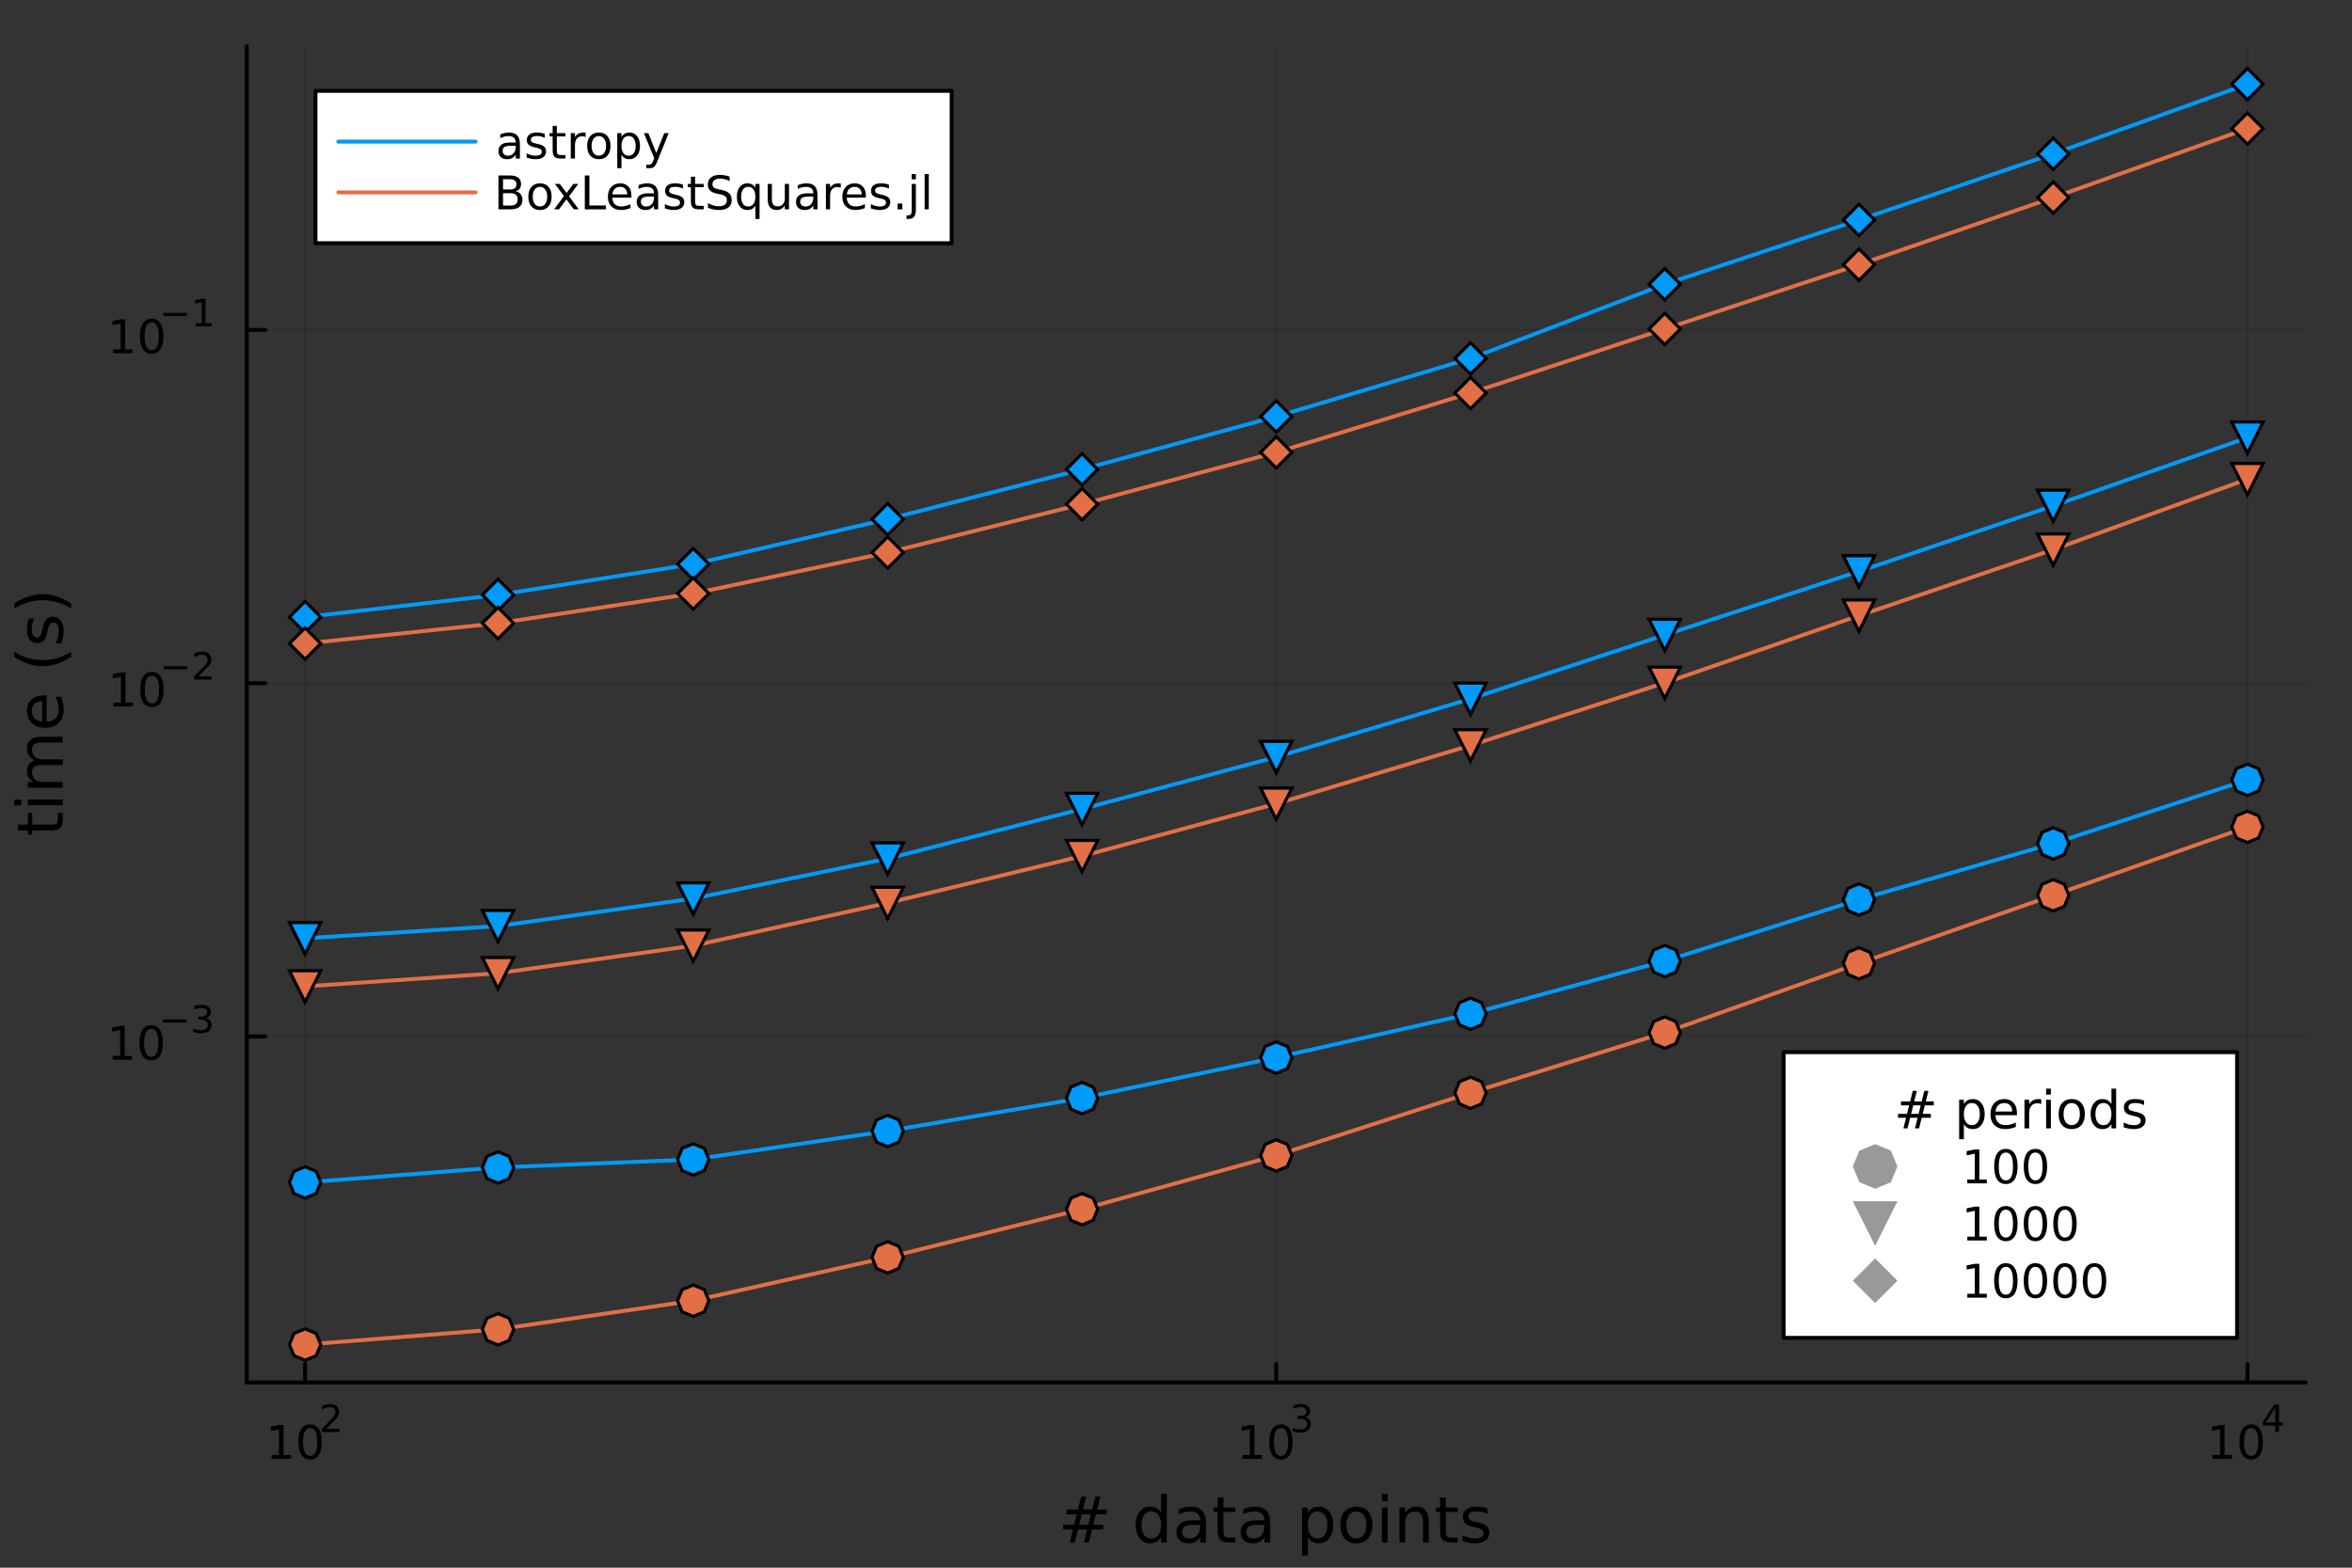 <?xml version="1.0" encoding="utf-8"?>
<svg xmlns="http://www.w3.org/2000/svg" xmlns:xlink="http://www.w3.org/1999/xlink" width="600" height="400" viewBox="0 0 2400 1600">
<rect x="0" y="0" width="2400" height="1600" fill="#333333" stroke="none"/>
<defs>
  <clipPath id="clip310">
    <rect x="0" y="0" width="2400" height="1600"/>
  </clipPath>
</defs>
<defs>
  <clipPath id="clip311">
    <rect x="480" y="0" width="1681" height="1600"/>
  </clipPath>
</defs>
<defs>
  <clipPath id="clip312">
    <rect x="251" y="47" width="2102" height="1365"/>
  </clipPath>
</defs>
<polyline clip-path="url(#clip312)" style="stroke:#000000; stroke-linecap:round; stroke-linejoin:round; stroke-width:2; stroke-opacity:0.1; fill:none" points="311.302,1410.9 311.302,47.244 "/>
<polyline clip-path="url(#clip312)" style="stroke:#000000; stroke-linecap:round; stroke-linejoin:round; stroke-width:2; stroke-opacity:0.1; fill:none" points="1302.3,1410.9 1302.3,47.244 "/>
<polyline clip-path="url(#clip312)" style="stroke:#000000; stroke-linecap:round; stroke-linejoin:round; stroke-width:2; stroke-opacity:0.1; fill:none" points="2293.3,1410.9 2293.3,47.244 "/>
<polyline clip-path="url(#clip312)" style="stroke:#000000; stroke-linecap:round; stroke-linejoin:round; stroke-width:2; stroke-opacity:0.1; fill:none" points="251.842,1057.81 2352.76,1057.81 "/>
<polyline clip-path="url(#clip312)" style="stroke:#000000; stroke-linecap:round; stroke-linejoin:round; stroke-width:2; stroke-opacity:0.1; fill:none" points="251.842,697.266 2352.76,697.266 "/>
<polyline clip-path="url(#clip312)" style="stroke:#000000; stroke-linecap:round; stroke-linejoin:round; stroke-width:2; stroke-opacity:0.1; fill:none" points="251.842,336.722 2352.76,336.722 "/>
<polyline clip-path="url(#clip310)" style="stroke:#000000; stroke-linecap:round; stroke-linejoin:round; stroke-width:4; stroke-opacity:1; fill:none" points="251.842,1410.9 2352.76,1410.9 "/>
<polyline clip-path="url(#clip310)" style="stroke:#000000; stroke-linecap:round; stroke-linejoin:round; stroke-width:4; stroke-opacity:1; fill:none" points="311.302,1410.9 311.302,1392 "/>
<polyline clip-path="url(#clip310)" style="stroke:#000000; stroke-linecap:round; stroke-linejoin:round; stroke-width:4; stroke-opacity:1; fill:none" points="1302.3,1410.9 1302.3,1392 "/>
<polyline clip-path="url(#clip310)" style="stroke:#000000; stroke-linecap:round; stroke-linejoin:round; stroke-width:4; stroke-opacity:1; fill:none" points="2293.3,1410.9 2293.3,1392 "/>
<path clip-path="url(#clip310)" d="M277.075 1485.02 L284.714 1485.02 L284.714 1458.66 L276.404 1460.32 L276.404 1456.06 L284.667 1454.4 L289.343 1454.4 L289.343 1485.02 L296.982 1485.02 L296.982 1488.96 L277.075 1488.96 L277.075 1485.02 Z" fill="#000000" fill-rule="nonzero" fill-opacity="1" /><path clip-path="url(#clip310)" d="M316.427 1457.48 Q312.815 1457.48 310.987 1461.04 Q309.181 1464.58 309.181 1471.71 Q309.181 1478.82 310.987 1482.38 Q312.815 1485.92 316.427 1485.92 Q320.061 1485.92 321.866 1482.38 Q323.695 1478.82 323.695 1471.71 Q323.695 1464.58 321.866 1461.04 Q320.061 1457.48 316.427 1457.48 M316.427 1453.77 Q322.237 1453.77 325.292 1458.38 Q328.371 1462.96 328.371 1471.71 Q328.371 1480.44 325.292 1485.04 Q322.237 1489.63 316.427 1489.63 Q310.616 1489.63 307.538 1485.04 Q304.482 1480.44 304.482 1471.71 Q304.482 1462.96 307.538 1458.38 Q310.616 1453.77 316.427 1453.77 Z" fill="#000000" fill-rule="nonzero" fill-opacity="1" /><path clip-path="url(#clip310)" d="M332.941 1458.35 L346.201 1458.35 L346.201 1461.55 L328.371 1461.55 L328.371 1458.35 Q330.534 1456.11 334.258 1452.35 Q338.001 1448.57 338.96 1447.48 Q340.784 1445.43 341.499 1444.02 Q342.232 1442.59 342.232 1441.22 Q342.232 1438.98 340.652 1437.57 Q339.091 1436.16 336.571 1436.16 Q334.784 1436.16 332.791 1436.78 Q330.816 1437.4 328.559 1438.66 L328.559 1434.82 Q330.854 1433.9 332.847 1433.43 Q334.841 1432.96 336.496 1432.96 Q340.859 1432.96 343.455 1435.14 Q346.05 1437.32 346.05 1440.97 Q346.05 1442.7 345.392 1444.26 Q344.753 1445.8 343.041 1447.91 Q342.571 1448.46 340.051 1451.07 Q337.53 1453.67 332.941 1458.35 Z" fill="#000000" fill-rule="nonzero" fill-opacity="1" /><path clip-path="url(#clip310)" d="M1267.74 1485.02 L1275.38 1485.02 L1275.38 1458.66 L1267.07 1460.32 L1267.07 1456.06 L1275.34 1454.4 L1280.01 1454.4 L1280.01 1485.02 L1287.65 1485.02 L1287.65 1488.96 L1267.74 1488.96 L1267.74 1485.02 Z" fill="#000000" fill-rule="nonzero" fill-opacity="1" /><path clip-path="url(#clip310)" d="M1307.09 1457.48 Q1303.48 1457.48 1301.65 1461.04 Q1299.85 1464.58 1299.85 1471.71 Q1299.85 1478.82 1301.65 1482.38 Q1303.48 1485.92 1307.09 1485.92 Q1310.73 1485.92 1312.53 1482.38 Q1314.36 1478.82 1314.36 1471.71 Q1314.36 1464.58 1312.53 1461.04 Q1310.73 1457.48 1307.09 1457.48 M1307.09 1453.77 Q1312.9 1453.77 1315.96 1458.38 Q1319.04 1462.96 1319.04 1471.71 Q1319.04 1480.44 1315.96 1485.04 Q1312.9 1489.63 1307.09 1489.63 Q1301.28 1489.63 1298.21 1485.04 Q1295.15 1480.44 1295.15 1471.71 Q1295.15 1462.96 1298.21 1458.38 Q1301.28 1453.77 1307.09 1453.77 Z" fill="#000000" fill-rule="nonzero" fill-opacity="1" /><path clip-path="url(#clip310)" d="M1331.73 1446.41 Q1334.46 1446.99 1335.98 1448.83 Q1337.53 1450.68 1337.53 1453.38 Q1337.53 1457.54 1334.67 1459.82 Q1331.81 1462.09 1326.54 1462.09 Q1324.78 1462.09 1322.89 1461.73 Q1321.03 1461.4 1319.04 1460.7 L1319.04 1457.03 Q1320.62 1457.95 1322.5 1458.42 Q1324.38 1458.89 1326.43 1458.89 Q1330 1458.89 1331.87 1457.48 Q1333.75 1456.07 1333.75 1453.38 Q1333.75 1450.9 1332 1449.51 Q1330.27 1448.1 1327.16 1448.1 L1323.89 1448.1 L1323.89 1444.98 L1327.31 1444.98 Q1330.12 1444.98 1331.6 1443.87 Q1333.09 1442.74 1333.09 1440.63 Q1333.09 1438.47 1331.55 1437.32 Q1330.02 1436.16 1327.16 1436.16 Q1325.6 1436.16 1323.82 1436.49 Q1322.03 1436.83 1319.89 1437.55 L1319.89 1434.16 Q1322.05 1433.56 1323.93 1433.26 Q1325.83 1432.96 1327.5 1432.96 Q1331.83 1432.96 1334.35 1434.93 Q1336.87 1436.89 1336.87 1440.24 Q1336.87 1442.57 1335.53 1444.19 Q1334.2 1445.79 1331.73 1446.41 Z" fill="#000000" fill-rule="nonzero" fill-opacity="1" /><path clip-path="url(#clip310)" d="M2257.75 1485.02 L2265.39 1485.02 L2265.39 1458.66 L2257.08 1460.32 L2257.08 1456.06 L2265.34 1454.4 L2270.02 1454.4 L2270.02 1485.02 L2277.66 1485.02 L2277.66 1488.96 L2257.75 1488.96 L2257.75 1485.02 Z" fill="#000000" fill-rule="nonzero" fill-opacity="1" /><path clip-path="url(#clip310)" d="M2297.1 1457.48 Q2293.49 1457.48 2291.66 1461.04 Q2289.86 1464.58 2289.86 1471.71 Q2289.86 1478.82 2291.66 1482.38 Q2293.49 1485.92 2297.1 1485.92 Q2300.74 1485.92 2302.54 1482.38 Q2304.37 1478.82 2304.37 1471.71 Q2304.37 1464.58 2302.54 1461.04 Q2300.74 1457.48 2297.1 1457.48 M2297.1 1453.77 Q2302.91 1453.77 2305.97 1458.38 Q2309.05 1462.96 2309.05 1471.71 Q2309.05 1480.44 2305.97 1485.04 Q2302.91 1489.63 2297.1 1489.63 Q2291.29 1489.63 2288.22 1485.04 Q2285.16 1480.44 2285.16 1471.71 Q2285.16 1462.96 2288.22 1458.38 Q2291.29 1453.77 2297.1 1453.77 Z" fill="#000000" fill-rule="nonzero" fill-opacity="1" /><path clip-path="url(#clip310)" d="M2321.72 1436.78 L2312.13 1451.77 L2321.72 1451.77 L2321.72 1436.78 M2320.73 1433.47 L2325.51 1433.47 L2325.51 1451.77 L2329.51 1451.77 L2329.51 1454.93 L2325.51 1454.93 L2325.51 1461.55 L2321.72 1461.55 L2321.72 1454.93 L2309.05 1454.93 L2309.05 1451.26 L2320.73 1433.47 Z" fill="#000000" fill-rule="nonzero" fill-opacity="1" /><path clip-path="url(#clip310)" d="M1113.16 1545.51 L1103.9 1545.51 L1101.22 1556.14 L1110.55 1556.14 L1113.16 1545.51 M1108.38 1527.4 L1105.07 1540.61 L1114.37 1540.61 L1117.71 1527.4 L1122.8 1527.4 L1119.52 1540.61 L1129.45 1540.61 L1129.45 1545.51 L1118.28 1545.51 L1115.67 1556.14 L1125.79 1556.14 L1125.79 1561.01 L1114.43 1561.01 L1111.12 1574.19 L1106.03 1574.19 L1109.31 1561.01 L1099.98 1561.01 L1096.7 1574.19 L1091.58 1574.19 L1094.89 1561.01 L1084.86 1561.01 L1084.86 1556.14 L1096.07 1556.14 L1098.74 1545.51 L1088.49 1545.51 L1088.49 1540.61 L1099.98 1540.61 L1103.23 1527.4 L1108.38 1527.4 Z" fill="#000000" fill-rule="nonzero" fill-opacity="1" /><path clip-path="url(#clip310)" d="M1184.77 1543.95 L1184.77 1524.66 L1190.63 1524.66 L1190.63 1574.19 L1184.77 1574.19 L1184.77 1568.84 Q1182.93 1572.02 1180.09 1573.58 Q1177.29 1575.11 1173.35 1575.11 Q1166.88 1575.11 1162.81 1569.95 Q1158.77 1564.8 1158.77 1556.39 Q1158.77 1547.99 1162.81 1542.83 Q1166.88 1537.68 1173.35 1537.68 Q1177.29 1537.68 1180.09 1539.24 Q1182.93 1540.77 1184.77 1543.95 M1164.82 1556.39 Q1164.82 1562.85 1167.46 1566.55 Q1170.13 1570.21 1174.78 1570.21 Q1179.43 1570.21 1182.1 1566.55 Q1184.77 1562.85 1184.77 1556.39 Q1184.77 1549.93 1182.1 1546.27 Q1179.43 1542.58 1174.78 1542.58 Q1170.13 1542.58 1167.46 1546.27 Q1164.82 1549.93 1164.82 1556.39 Z" fill="#000000" fill-rule="nonzero" fill-opacity="1" /><path clip-path="url(#clip310)" d="M1218.89 1556.27 Q1211.79 1556.27 1209.06 1557.89 Q1206.32 1559.51 1206.32 1563.43 Q1206.32 1566.55 1208.36 1568.39 Q1210.43 1570.21 1213.96 1570.21 Q1218.83 1570.21 1221.76 1566.77 Q1224.72 1563.3 1224.72 1557.57 L1224.72 1556.27 L1218.89 1556.27 M1230.57 1553.85 L1230.57 1574.19 L1224.72 1574.19 L1224.72 1568.77 Q1222.71 1572.02 1219.72 1573.58 Q1216.73 1575.11 1212.4 1575.11 Q1206.92 1575.11 1203.68 1572.05 Q1200.46 1568.97 1200.46 1563.81 Q1200.46 1557.79 1204.47 1554.74 Q1208.52 1551.68 1216.51 1551.68 L1224.72 1551.68 L1224.72 1551.11 Q1224.72 1547.07 1222.04 1544.87 Q1219.4 1542.64 1214.6 1542.64 Q1211.54 1542.64 1208.64 1543.38 Q1205.75 1544.11 1203.07 1545.57 L1203.07 1540.16 Q1206.29 1538.92 1209.31 1538.31 Q1212.34 1537.68 1215.2 1537.68 Q1222.93 1537.68 1226.75 1541.69 Q1230.57 1545.7 1230.57 1553.85 Z" fill="#000000" fill-rule="nonzero" fill-opacity="1" /><path clip-path="url(#clip310)" d="M1248.43 1528.42 L1248.43 1538.54 L1260.49 1538.54 L1260.49 1543.09 L1248.43 1543.09 L1248.43 1562.44 Q1248.43 1566.8 1249.61 1568.04 Q1250.82 1569.28 1254.48 1569.28 L1260.49 1569.28 L1260.49 1574.19 L1254.48 1574.19 Q1247.7 1574.19 1245.12 1571.67 Q1242.54 1569.12 1242.54 1562.44 L1242.54 1543.09 L1238.24 1543.09 L1238.24 1538.54 L1242.54 1538.54 L1242.54 1528.42 L1248.43 1528.42 Z" fill="#000000" fill-rule="nonzero" fill-opacity="1" /><path clip-path="url(#clip310)" d="M1284.4 1556.27 Q1277.3 1556.27 1274.56 1557.89 Q1271.82 1559.51 1271.82 1563.43 Q1271.82 1566.55 1273.86 1568.39 Q1275.93 1570.21 1279.46 1570.21 Q1284.33 1570.21 1287.26 1566.77 Q1290.22 1563.3 1290.22 1557.57 L1290.22 1556.27 L1284.4 1556.27 M1296.08 1553.85 L1296.08 1574.19 L1290.22 1574.19 L1290.22 1568.77 Q1288.22 1572.02 1285.22 1573.58 Q1282.23 1575.11 1277.9 1575.11 Q1272.43 1575.11 1269.18 1572.05 Q1265.97 1568.97 1265.97 1563.81 Q1265.97 1557.79 1269.98 1554.74 Q1274.02 1551.68 1282.01 1551.68 L1290.22 1551.68 L1290.22 1551.11 Q1290.22 1547.07 1287.55 1544.87 Q1284.9 1542.64 1280.1 1542.64 Q1277.04 1542.64 1274.15 1543.38 Q1271.25 1544.11 1268.58 1545.57 L1268.58 1540.16 Q1271.79 1538.92 1274.82 1538.31 Q1277.84 1537.68 1280.7 1537.68 Q1288.44 1537.68 1292.26 1541.69 Q1296.08 1545.7 1296.08 1553.85 Z" fill="#000000" fill-rule="nonzero" fill-opacity="1" /><path clip-path="url(#clip310)" d="M1334.53 1568.84 L1334.53 1587.74 L1328.64 1587.74 L1328.64 1538.54 L1334.53 1538.54 L1334.53 1543.95 Q1336.37 1540.77 1339.17 1539.24 Q1342.01 1537.68 1345.92 1537.68 Q1352.41 1537.68 1356.46 1542.83 Q1360.53 1547.99 1360.53 1556.39 Q1360.53 1564.8 1356.46 1569.95 Q1352.41 1575.11 1345.92 1575.11 Q1342.01 1575.11 1339.17 1573.58 Q1336.37 1572.02 1334.53 1568.84 M1354.45 1556.39 Q1354.45 1549.93 1351.78 1546.27 Q1349.13 1542.58 1344.49 1542.58 Q1339.84 1542.58 1337.17 1546.27 Q1334.53 1549.93 1334.53 1556.39 Q1334.53 1562.85 1337.17 1566.55 Q1339.84 1570.21 1344.49 1570.21 Q1349.13 1570.21 1351.78 1566.55 Q1354.45 1562.85 1354.45 1556.39 Z" fill="#000000" fill-rule="nonzero" fill-opacity="1" /><path clip-path="url(#clip310)" d="M1384.05 1542.64 Q1379.34 1542.64 1376.6 1546.34 Q1373.87 1550 1373.87 1556.39 Q1373.87 1562.79 1376.57 1566.48 Q1379.31 1570.14 1384.05 1570.14 Q1388.73 1570.14 1391.47 1566.45 Q1394.2 1562.76 1394.2 1556.39 Q1394.2 1550.06 1391.47 1546.37 Q1388.73 1542.64 1384.05 1542.64 M1384.05 1537.68 Q1391.69 1537.68 1396.05 1542.64 Q1400.41 1547.61 1400.41 1556.39 Q1400.41 1565.15 1396.05 1570.14 Q1391.69 1575.11 1384.05 1575.11 Q1376.38 1575.11 1372.02 1570.14 Q1367.69 1565.15 1367.69 1556.39 Q1367.69 1547.61 1372.02 1542.64 Q1376.38 1537.68 1384.05 1537.68 Z" fill="#000000" fill-rule="nonzero" fill-opacity="1" /><path clip-path="url(#clip310)" d="M1410.12 1538.54 L1415.97 1538.54 L1415.97 1574.19 L1410.12 1574.19 L1410.12 1538.54 M1410.12 1524.66 L1415.97 1524.66 L1415.97 1532.08 L1410.12 1532.08 L1410.12 1524.66 Z" fill="#000000" fill-rule="nonzero" fill-opacity="1" /><path clip-path="url(#clip310)" d="M1457.86 1552.67 L1457.86 1574.19 L1452 1574.19 L1452 1552.86 Q1452 1547.8 1450.03 1545.29 Q1448.06 1542.77 1444.11 1542.77 Q1439.37 1542.77 1436.63 1545.79 Q1433.89 1548.82 1433.89 1554.04 L1433.89 1574.19 L1428.01 1574.19 L1428.01 1538.54 L1433.89 1538.54 L1433.89 1544.08 Q1435.99 1540.86 1438.83 1539.27 Q1441.69 1537.68 1445.42 1537.68 Q1451.56 1537.68 1454.71 1541.5 Q1457.86 1545.29 1457.86 1552.67 Z" fill="#000000" fill-rule="nonzero" fill-opacity="1" /><path clip-path="url(#clip310)" d="M1475.33 1528.42 L1475.33 1538.54 L1487.4 1538.54 L1487.4 1543.09 L1475.33 1543.09 L1475.33 1562.44 Q1475.33 1566.8 1476.51 1568.04 Q1477.72 1569.28 1481.38 1569.28 L1487.4 1569.28 L1487.4 1574.19 L1481.38 1574.19 Q1474.6 1574.19 1472.02 1571.67 Q1469.45 1569.12 1469.45 1562.44 L1469.45 1543.09 L1465.15 1543.09 L1465.15 1538.54 L1469.45 1538.54 L1469.45 1528.42 L1475.33 1528.42 Z" fill="#000000" fill-rule="nonzero" fill-opacity="1" /><path clip-path="url(#clip310)" d="M1517.83 1539.59 L1517.83 1545.13 Q1515.34 1543.85 1512.67 1543.22 Q1510 1542.58 1507.13 1542.58 Q1502.77 1542.58 1500.57 1543.92 Q1498.41 1545.25 1498.41 1547.93 Q1498.41 1549.96 1499.97 1551.14 Q1501.53 1552.29 1506.24 1553.34 L1508.25 1553.78 Q1514.48 1555.12 1517.09 1557.57 Q1519.74 1559.99 1519.74 1564.35 Q1519.74 1569.32 1515.79 1572.21 Q1511.87 1575.11 1505 1575.11 Q1502.13 1575.11 1499.02 1574.54 Q1495.93 1573.99 1492.49 1572.88 L1492.49 1566.83 Q1495.74 1568.52 1498.89 1569.38 Q1502.04 1570.21 1505.13 1570.21 Q1509.26 1570.21 1511.49 1568.81 Q1513.72 1567.37 1513.72 1564.8 Q1513.72 1562.41 1512.1 1561.14 Q1510.51 1559.86 1505.06 1558.68 L1503.03 1558.21 Q1497.58 1557.06 1495.16 1554.71 Q1492.75 1552.32 1492.75 1548.18 Q1492.75 1543.15 1496.31 1540.42 Q1499.87 1537.68 1506.43 1537.68 Q1509.68 1537.68 1512.54 1538.16 Q1515.41 1538.63 1517.83 1539.59 Z" fill="#000000" fill-rule="nonzero" fill-opacity="1" /><polyline clip-path="url(#clip310)" style="stroke:#000000; stroke-linecap:round; stroke-linejoin:round; stroke-width:4; stroke-opacity:1; fill:none" points="251.842,1410.9 251.842,47.244 "/>
<polyline clip-path="url(#clip310)" style="stroke:#000000; stroke-linecap:round; stroke-linejoin:round; stroke-width:4; stroke-opacity:1; fill:none" points="251.842,1057.81 270.74,1057.81 "/>
<polyline clip-path="url(#clip310)" style="stroke:#000000; stroke-linecap:round; stroke-linejoin:round; stroke-width:4; stroke-opacity:1; fill:none" points="251.842,697.266 270.74,697.266 "/>
<polyline clip-path="url(#clip310)" style="stroke:#000000; stroke-linecap:round; stroke-linejoin:round; stroke-width:4; stroke-opacity:1; fill:none" points="251.842,336.722 270.74,336.722 "/>
<path clip-path="url(#clip310)" d="M114.931 1077.6 L122.57 1077.6 L122.57 1051.24 L114.26 1052.9 L114.26 1048.64 L122.524 1046.98 L127.2 1046.98 L127.2 1077.6 L134.839 1077.6 L134.839 1081.54 L114.931 1081.54 L114.931 1077.6 Z" fill="#000000" fill-rule="nonzero" fill-opacity="1" /><path clip-path="url(#clip310)" d="M154.283 1050.06 Q150.672 1050.06 148.843 1053.62 Q147.038 1057.16 147.038 1064.29 Q147.038 1071.4 148.843 1074.96 Q150.672 1078.51 154.283 1078.51 Q157.917 1078.51 159.723 1074.96 Q161.552 1071.4 161.552 1064.29 Q161.552 1057.16 159.723 1053.62 Q157.917 1050.06 154.283 1050.06 M154.283 1046.35 Q160.093 1046.35 163.149 1050.96 Q166.227 1055.54 166.227 1064.29 Q166.227 1073.02 163.149 1077.63 Q160.093 1082.21 154.283 1082.21 Q148.473 1082.21 145.394 1077.63 Q142.339 1073.02 142.339 1064.29 Q142.339 1055.54 145.394 1050.96 Q148.473 1046.35 154.283 1046.35 Z" fill="#000000" fill-rule="nonzero" fill-opacity="1" /><path clip-path="url(#clip310)" d="M166.227 1040.45 L190.339 1040.45 L190.339 1043.65 L166.227 1043.65 L166.227 1040.45 Z" fill="#000000" fill-rule="nonzero" fill-opacity="1" /><path clip-path="url(#clip310)" d="M210.05 1038.99 Q212.777 1039.57 214.3 1041.41 Q215.842 1043.26 215.842 1045.97 Q215.842 1050.12 212.984 1052.4 Q210.125 1054.67 204.859 1054.67 Q203.091 1054.67 201.21 1054.32 Q199.348 1053.98 197.354 1053.28 L197.354 1049.61 Q198.934 1050.54 200.815 1051.01 Q202.696 1051.48 204.746 1051.48 Q208.319 1051.48 210.181 1050.07 Q212.062 1048.65 212.062 1045.97 Q212.062 1043.48 210.313 1042.09 Q208.583 1040.68 205.479 1040.68 L202.207 1040.68 L202.207 1037.56 L205.63 1037.56 Q208.432 1037.56 209.918 1036.45 Q211.404 1035.32 211.404 1033.21 Q211.404 1031.05 209.861 1029.9 Q208.338 1028.74 205.479 1028.74 Q203.918 1028.74 202.132 1029.08 Q200.345 1029.41 198.201 1030.13 L198.201 1026.74 Q200.364 1026.14 202.244 1025.84 Q204.144 1025.54 205.818 1025.54 Q210.144 1025.54 212.664 1027.51 Q215.184 1029.47 215.184 1032.82 Q215.184 1035.15 213.849 1036.77 Q212.513 1038.37 210.05 1038.99 Z" fill="#000000" fill-rule="nonzero" fill-opacity="1" /><path clip-path="url(#clip310)" d="M115.703 717.059 L123.341 717.059 L123.341 690.693 L115.031 692.36 L115.031 688.101 L123.295 686.434 L127.971 686.434 L127.971 717.059 L135.61 717.059 L135.61 720.994 L115.703 720.994 L115.703 717.059 Z" fill="#000000" fill-rule="nonzero" fill-opacity="1" /><path clip-path="url(#clip310)" d="M155.054 689.513 Q151.443 689.513 149.614 693.077 Q147.809 696.619 147.809 703.749 Q147.809 710.855 149.614 714.42 Q151.443 717.962 155.054 717.962 Q158.688 717.962 160.494 714.42 Q162.323 710.855 162.323 703.749 Q162.323 696.619 160.494 693.077 Q158.688 689.513 155.054 689.513 M155.054 685.809 Q160.864 685.809 163.92 690.415 Q166.999 694.999 166.999 703.749 Q166.999 712.475 163.92 717.082 Q160.864 721.665 155.054 721.665 Q149.244 721.665 146.165 717.082 Q143.11 712.475 143.11 703.749 Q143.11 694.999 146.165 690.415 Q149.244 685.809 155.054 685.809 Z" fill="#000000" fill-rule="nonzero" fill-opacity="1" /><path clip-path="url(#clip310)" d="M166.999 679.91 L191.11 679.91 L191.11 683.108 L166.999 683.108 L166.999 679.91 Z" fill="#000000" fill-rule="nonzero" fill-opacity="1" /><path clip-path="url(#clip310)" d="M202.583 690.386 L215.842 690.386 L215.842 693.584 L198.013 693.584 L198.013 690.386 Q200.175 688.148 203.899 684.387 Q207.642 680.606 208.601 679.515 Q210.426 677.465 211.14 676.055 Q211.874 674.625 211.874 673.252 Q211.874 671.014 210.294 669.604 Q208.733 668.193 206.213 668.193 Q204.426 668.193 202.432 668.814 Q200.458 669.434 198.201 670.694 L198.201 666.858 Q200.495 665.936 202.489 665.466 Q204.482 664.996 206.138 664.996 Q210.501 664.996 213.096 667.177 Q215.692 669.359 215.692 673.008 Q215.692 674.738 215.034 676.299 Q214.394 677.841 212.683 679.948 Q212.212 680.493 209.692 683.108 Q207.172 685.703 202.583 690.386 Z" fill="#000000" fill-rule="nonzero" fill-opacity="1" /><path clip-path="url(#clip310)" d="M115.402 356.514 L123.04 356.514 L123.04 330.149 L114.73 331.815 L114.73 327.556 L122.994 325.89 L127.67 325.89 L127.67 356.514 L135.309 356.514 L135.309 360.45 L115.402 360.45 L115.402 356.514 Z" fill="#000000" fill-rule="nonzero" fill-opacity="1" /><path clip-path="url(#clip310)" d="M154.753 328.968 Q151.142 328.968 149.313 332.533 Q147.508 336.075 147.508 343.204 Q147.508 350.311 149.313 353.876 Q151.142 357.417 154.753 357.417 Q158.388 357.417 160.193 353.876 Q162.022 350.311 162.022 343.204 Q162.022 336.075 160.193 332.533 Q158.388 328.968 154.753 328.968 M154.753 325.265 Q160.563 325.265 163.619 329.871 Q166.698 334.454 166.698 343.204 Q166.698 351.931 163.619 356.538 Q160.563 361.121 154.753 361.121 Q148.943 361.121 145.864 356.538 Q142.809 351.931 142.809 343.204 Q142.809 334.454 145.864 329.871 Q148.943 325.265 154.753 325.265 Z" fill="#000000" fill-rule="nonzero" fill-opacity="1" /><path clip-path="url(#clip310)" d="M166.698 319.366 L190.809 319.366 L190.809 322.563 L166.698 322.563 L166.698 319.366 Z" fill="#000000" fill-rule="nonzero" fill-opacity="1" /><path clip-path="url(#clip310)" d="M199.668 329.842 L205.874 329.842 L205.874 308.42 L199.122 309.774 L199.122 306.313 L205.837 304.959 L209.636 304.959 L209.636 329.842 L215.842 329.842 L215.842 333.039 L199.668 333.039 L199.668 329.842 Z" fill="#000000" fill-rule="nonzero" fill-opacity="1" /><path clip-path="url(#clip310)" d="M18.235 841.616 L28.356 841.616 L28.356 829.553 L32.908 829.553 L32.908 841.616 L52.259 841.616 Q56.62 841.616 57.861 840.438 Q59.103 839.229 59.103 835.569 L59.103 829.553 L64.004 829.553 L64.004 835.569 Q64.004 842.348 61.49 844.926 Q58.943 847.504 52.259 847.504 L32.908 847.504 L32.908 851.801 L28.356 851.801 L28.356 847.504 L18.235 847.504 L18.235 841.616 Z" fill="#000000" fill-rule="nonzero" fill-opacity="1" /><path clip-path="url(#clip310)" d="M28.356 821.851 L28.356 815.994 L64.004 815.994 L64.004 821.851 L28.356 821.851 M14.479 821.851 L14.479 815.994 L21.895 815.994 L21.895 821.851 L14.479 821.851 Z" fill="#000000" fill-rule="nonzero" fill-opacity="1" /><path clip-path="url(#clip310)" d="M35.199 775.986 Q31.253 773.789 29.375 770.734 Q27.497 767.678 27.497 763.541 Q27.497 757.971 31.412 754.947 Q35.295 751.923 42.488 751.923 L64.004 751.923 L64.004 757.812 L42.679 757.812 Q37.555 757.812 35.072 759.626 Q32.589 761.44 32.589 765.164 Q32.589 769.715 35.613 772.357 Q38.637 774.999 43.857 774.999 L64.004 774.999 L64.004 780.887 L42.679 780.887 Q37.523 780.887 35.072 782.701 Q32.589 784.516 32.589 788.303 Q32.589 792.791 35.645 795.433 Q38.669 798.075 43.857 798.075 L64.004 798.075 L64.004 803.963 L28.356 803.963 L28.356 798.075 L33.894 798.075 Q30.616 796.069 29.056 793.269 Q27.497 790.468 27.497 786.616 Q27.497 782.733 29.47 780.028 Q31.444 777.291 35.199 775.986 Z" fill="#000000" fill-rule="nonzero" fill-opacity="1" /><path clip-path="url(#clip310)" d="M44.716 709.75 L47.581 709.75 L47.581 736.677 Q53.628 736.295 56.811 733.049 Q59.962 729.771 59.962 723.946 Q59.962 720.572 59.134 717.421 Q58.307 714.238 56.652 711.119 L62.19 711.119 Q63.527 714.27 64.227 717.58 Q64.927 720.89 64.927 724.296 Q64.927 732.826 59.962 737.823 Q54.997 742.788 46.53 742.788 Q37.777 742.788 32.653 738.078 Q27.497 733.335 27.497 725.315 Q27.497 718.121 32.144 713.952 Q36.759 709.75 44.716 709.75 M42.997 715.607 Q38.191 715.671 35.327 718.312 Q32.462 720.922 32.462 725.251 Q32.462 730.153 35.231 733.113 Q38 736.041 43.029 736.486 L42.997 715.607 Z" fill="#000000" fill-rule="nonzero" fill-opacity="1" /><path clip-path="url(#clip310)" d="M14.543 665.35 Q21.863 669.615 29.025 671.684 Q36.186 673.752 43.538 673.752 Q50.891 673.752 58.116 671.684 Q65.309 669.583 72.598 665.35 L72.598 670.442 Q65.118 675.216 57.893 677.604 Q50.668 679.959 43.538 679.959 Q36.441 679.959 29.247 677.604 Q22.054 675.248 14.543 670.442 L14.543 665.35 Z" fill="#000000" fill-rule="nonzero" fill-opacity="1" /><path clip-path="url(#clip310)" d="M29.407 631.261 L34.945 631.261 Q33.672 633.744 33.035 636.418 Q32.398 639.091 32.398 641.956 Q32.398 646.316 33.735 648.512 Q35.072 650.677 37.746 650.677 Q39.783 650.677 40.96 649.117 Q42.106 647.557 43.157 642.847 L43.602 640.842 Q44.939 634.603 47.39 631.993 Q49.809 629.352 54.169 629.352 Q59.134 629.352 62.031 633.298 Q64.927 637.213 64.927 644.088 Q64.927 646.953 64.354 650.072 Q63.813 653.159 62.699 656.597 L56.652 656.597 Q58.339 653.35 59.198 650.199 Q60.026 647.048 60.026 643.961 Q60.026 639.823 58.625 637.595 Q57.193 635.367 54.615 635.367 Q52.228 635.367 50.955 636.99 Q49.681 638.582 48.504 644.025 L48.026 646.062 Q46.88 651.504 44.525 653.923 Q42.138 656.342 38 656.342 Q32.971 656.342 30.234 652.777 Q27.497 649.213 27.497 642.656 Q27.497 639.409 27.974 636.545 Q28.452 633.68 29.407 631.261 Z" fill="#000000" fill-rule="nonzero" fill-opacity="1" /><path clip-path="url(#clip310)" d="M14.543 620.949 L14.543 615.856 Q22.054 611.082 29.247 608.727 Q36.441 606.34 43.538 606.34 Q50.668 606.34 57.893 608.727 Q65.118 611.082 72.598 615.856 L72.598 620.949 Q65.309 616.716 58.116 614.647 Q50.891 612.546 43.538 612.546 Q36.186 612.546 29.025 614.647 Q21.863 616.716 14.543 620.949 Z" fill="#000000" fill-rule="nonzero" fill-opacity="1" /><polyline clip-path="url(#clip312)" style="stroke:#009af9; stroke-linecap:round; stroke-linejoin:round; stroke-width:4; stroke-opacity:1; fill:none" points="311.302,1206.83 508.171,1191.53 707.378,1183.36 905.784,1154.33 1104.13,1120.7 1302.3,1079.35 1500.53,1034.66 1698.72,980.875 1896.89,918.059 2095.13,860.816 2293.3,795.912 "/>
<path clip-path="url(#clip312)" d="M311.302 1222.83 L299.99 1218.14 L295.302 1206.83 L299.99 1195.52 L311.302 1190.83 L322.614 1195.52 L327.302 1206.83 L322.614 1218.14 Z" fill="#009af9" fill-rule="evenodd" fill-opacity="1" stroke="#000000" stroke-opacity="1" stroke-width="3.2"/>
<path clip-path="url(#clip312)" d="M508.171 1207.53 L496.859 1202.84 L492.171 1191.53 L496.859 1180.22 L508.171 1175.53 L519.483 1180.22 L524.171 1191.53 L519.483 1202.84 Z" fill="#009af9" fill-rule="evenodd" fill-opacity="1" stroke="#000000" stroke-opacity="1" stroke-width="3.2"/>
<path clip-path="url(#clip312)" d="M707.378 1199.36 L696.066 1194.67 L691.378 1183.36 L696.066 1172.04 L707.378 1167.36 L718.69 1172.04 L723.378 1183.36 L718.69 1194.67 Z" fill="#009af9" fill-rule="evenodd" fill-opacity="1" stroke="#000000" stroke-opacity="1" stroke-width="3.2"/>
<path clip-path="url(#clip312)" d="M905.784 1170.33 L894.472 1165.64 L889.784 1154.33 L894.472 1143.02 L905.784 1138.33 L917.096 1143.02 L921.784 1154.33 L917.096 1165.64 Z" fill="#009af9" fill-rule="evenodd" fill-opacity="1" stroke="#000000" stroke-opacity="1" stroke-width="3.2"/>
<path clip-path="url(#clip312)" d="M1104.13 1136.7 L1092.82 1132.01 L1088.13 1120.7 L1092.82 1109.39 L1104.13 1104.7 L1115.44 1109.39 L1120.13 1120.7 L1115.44 1132.01 Z" fill="#009af9" fill-rule="evenodd" fill-opacity="1" stroke="#000000" stroke-opacity="1" stroke-width="3.2"/>
<path clip-path="url(#clip312)" d="M1302.3 1095.35 L1290.99 1090.66 L1286.3 1079.35 L1290.99 1068.03 L1302.3 1063.35 L1313.61 1068.03 L1318.3 1079.35 L1313.61 1090.66 Z" fill="#009af9" fill-rule="evenodd" fill-opacity="1" stroke="#000000" stroke-opacity="1" stroke-width="3.2"/>
<path clip-path="url(#clip312)" d="M1500.53 1050.66 L1489.22 1045.97 L1484.53 1034.66 L1489.22 1023.35 L1500.53 1018.66 L1511.84 1023.35 L1516.53 1034.66 L1511.84 1045.97 Z" fill="#009af9" fill-rule="evenodd" fill-opacity="1" stroke="#000000" stroke-opacity="1" stroke-width="3.2"/>
<path clip-path="url(#clip312)" d="M1698.72 996.875 L1687.41 992.187 L1682.72 980.875 L1687.41 969.563 L1698.72 964.875 L1710.03 969.563 L1714.72 980.875 L1710.03 992.187 Z" fill="#009af9" fill-rule="evenodd" fill-opacity="1" stroke="#000000" stroke-opacity="1" stroke-width="3.2"/>
<path clip-path="url(#clip312)" d="M1896.89 934.059 L1885.58 929.371 L1880.89 918.059 L1885.58 906.747 L1896.89 902.059 L1908.2 906.747 L1912.89 918.059 L1908.2 929.371 Z" fill="#009af9" fill-rule="evenodd" fill-opacity="1" stroke="#000000" stroke-opacity="1" stroke-width="3.2"/>
<path clip-path="url(#clip312)" d="M2095.13 876.816 L2083.81 872.128 L2079.13 860.816 L2083.81 849.504 L2095.13 844.816 L2106.44 849.504 L2111.13 860.816 L2106.44 872.128 Z" fill="#009af9" fill-rule="evenodd" fill-opacity="1" stroke="#000000" stroke-opacity="1" stroke-width="3.2"/>
<path clip-path="url(#clip312)" d="M2293.3 811.912 L2281.98 807.224 L2277.3 795.912 L2281.98 784.6 L2293.3 779.912 L2304.61 784.6 L2309.3 795.912 L2304.61 807.224 Z" fill="#009af9" fill-rule="evenodd" fill-opacity="1" stroke="#000000" stroke-opacity="1" stroke-width="3.2"/>
<polyline clip-path="url(#clip312)" style="stroke:#e26f46; stroke-linecap:round; stroke-linejoin:round; stroke-width:4; stroke-opacity:1; fill:none" points="311.302,1372.3 508.171,1356.72 707.378,1327.51 905.784,1283.26 1104.13,1234.15 1302.3,1179.27 1500.53,1115.31 1698.72,1053.87 1896.89,983.214 2095.13,913.75 2293.3,843.888 "/>
<path clip-path="url(#clip312)" d="M311.302 1388.3 L299.99 1383.61 L295.302 1372.3 L299.99 1360.99 L311.302 1356.3 L322.614 1360.99 L327.302 1372.3 L322.614 1383.61 Z" fill="#e26f46" fill-rule="evenodd" fill-opacity="1" stroke="#000000" stroke-opacity="1" stroke-width="3.2"/>
<path clip-path="url(#clip312)" d="M508.171 1372.72 L496.859 1368.03 L492.171 1356.72 L496.859 1345.4 L508.171 1340.72 L519.483 1345.4 L524.171 1356.72 L519.483 1368.03 Z" fill="#e26f46" fill-rule="evenodd" fill-opacity="1" stroke="#000000" stroke-opacity="1" stroke-width="3.2"/>
<path clip-path="url(#clip312)" d="M707.378 1343.51 L696.066 1338.82 L691.378 1327.51 L696.066 1316.2 L707.378 1311.51 L718.69 1316.2 L723.378 1327.51 L718.69 1338.82 Z" fill="#e26f46" fill-rule="evenodd" fill-opacity="1" stroke="#000000" stroke-opacity="1" stroke-width="3.2"/>
<path clip-path="url(#clip312)" d="M905.784 1299.26 L894.472 1294.57 L889.784 1283.26 L894.472 1271.95 L905.784 1267.26 L917.096 1271.95 L921.784 1283.26 L917.096 1294.57 Z" fill="#e26f46" fill-rule="evenodd" fill-opacity="1" stroke="#000000" stroke-opacity="1" stroke-width="3.2"/>
<path clip-path="url(#clip312)" d="M1104.13 1250.15 L1092.82 1245.46 L1088.13 1234.15 L1092.82 1222.84 L1104.13 1218.15 L1115.44 1222.84 L1120.13 1234.15 L1115.44 1245.46 Z" fill="#e26f46" fill-rule="evenodd" fill-opacity="1" stroke="#000000" stroke-opacity="1" stroke-width="3.2"/>
<path clip-path="url(#clip312)" d="M1302.3 1195.27 L1290.99 1190.59 L1286.3 1179.27 L1290.99 1167.96 L1302.3 1163.27 L1313.61 1167.96 L1318.3 1179.27 L1313.61 1190.59 Z" fill="#e26f46" fill-rule="evenodd" fill-opacity="1" stroke="#000000" stroke-opacity="1" stroke-width="3.2"/>
<path clip-path="url(#clip312)" d="M1500.53 1131.31 L1489.22 1126.62 L1484.53 1115.31 L1489.22 1104 L1500.53 1099.31 L1511.84 1104 L1516.53 1115.31 L1511.84 1126.62 Z" fill="#e26f46" fill-rule="evenodd" fill-opacity="1" stroke="#000000" stroke-opacity="1" stroke-width="3.2"/>
<path clip-path="url(#clip312)" d="M1698.72 1069.87 L1687.41 1065.18 L1682.72 1053.87 L1687.41 1042.56 L1698.72 1037.87 L1710.03 1042.56 L1714.72 1053.87 L1710.03 1065.18 Z" fill="#e26f46" fill-rule="evenodd" fill-opacity="1" stroke="#000000" stroke-opacity="1" stroke-width="3.2"/>
<path clip-path="url(#clip312)" d="M1896.89 999.214 L1885.58 994.526 L1880.89 983.214 L1885.58 971.902 L1896.89 967.214 L1908.2 971.902 L1912.89 983.214 L1908.2 994.526 Z" fill="#e26f46" fill-rule="evenodd" fill-opacity="1" stroke="#000000" stroke-opacity="1" stroke-width="3.2"/>
<path clip-path="url(#clip312)" d="M2095.13 929.75 L2083.81 925.062 L2079.13 913.75 L2083.81 902.438 L2095.13 897.75 L2106.44 902.438 L2111.13 913.75 L2106.44 925.062 Z" fill="#e26f46" fill-rule="evenodd" fill-opacity="1" stroke="#000000" stroke-opacity="1" stroke-width="3.2"/>
<path clip-path="url(#clip312)" d="M2293.3 859.888 L2281.98 855.2 L2277.3 843.888 L2281.98 832.576 L2293.3 827.888 L2304.61 832.576 L2309.3 843.888 L2304.61 855.2 Z" fill="#e26f46" fill-rule="evenodd" fill-opacity="1" stroke="#000000" stroke-opacity="1" stroke-width="3.2"/>
<polyline clip-path="url(#clip312)" style="stroke:#009af9; stroke-linecap:round; stroke-linejoin:round; stroke-width:4; stroke-opacity:1; fill:none" points="311.302,957.605 508.171,945.203 707.378,917.027 905.784,876.285 1104.13,825.638 1302.3,772.641 1500.53,713.21 1698.72,648.08 1896.89,583.134 2095.13,516.262 2293.3,446.662 "/>
<path clip-path="url(#clip312)" d="M327.302 941.605 L295.302 941.605 L311.302 973.605 L327.302 941.605 Z" fill="#009af9" fill-rule="evenodd" fill-opacity="1" stroke="#000000" stroke-opacity="1" stroke-width="3.2"/>
<path clip-path="url(#clip312)" d="M524.171 929.203 L492.171 929.203 L508.171 961.203 L524.171 929.203 Z" fill="#009af9" fill-rule="evenodd" fill-opacity="1" stroke="#000000" stroke-opacity="1" stroke-width="3.2"/>
<path clip-path="url(#clip312)" d="M723.378 901.027 L691.378 901.027 L707.378 933.027 L723.378 901.027 Z" fill="#009af9" fill-rule="evenodd" fill-opacity="1" stroke="#000000" stroke-opacity="1" stroke-width="3.2"/>
<path clip-path="url(#clip312)" d="M921.784 860.285 L889.784 860.285 L905.784 892.285 L921.784 860.285 Z" fill="#009af9" fill-rule="evenodd" fill-opacity="1" stroke="#000000" stroke-opacity="1" stroke-width="3.2"/>
<path clip-path="url(#clip312)" d="M1120.13 809.638 L1088.13 809.638 L1104.13 841.638 L1120.13 809.638 Z" fill="#009af9" fill-rule="evenodd" fill-opacity="1" stroke="#000000" stroke-opacity="1" stroke-width="3.2"/>
<path clip-path="url(#clip312)" d="M1318.3 756.641 L1286.3 756.641 L1302.3 788.641 L1318.3 756.641 Z" fill="#009af9" fill-rule="evenodd" fill-opacity="1" stroke="#000000" stroke-opacity="1" stroke-width="3.2"/>
<path clip-path="url(#clip312)" d="M1516.53 697.21 L1484.53 697.21 L1500.53 729.21 L1516.53 697.21 Z" fill="#009af9" fill-rule="evenodd" fill-opacity="1" stroke="#000000" stroke-opacity="1" stroke-width="3.2"/>
<path clip-path="url(#clip312)" d="M1714.72 632.08 L1682.72 632.08 L1698.72 664.08 L1714.72 632.08 Z" fill="#009af9" fill-rule="evenodd" fill-opacity="1" stroke="#000000" stroke-opacity="1" stroke-width="3.2"/>
<path clip-path="url(#clip312)" d="M1912.89 567.134 L1880.89 567.134 L1896.89 599.134 L1912.89 567.134 Z" fill="#009af9" fill-rule="evenodd" fill-opacity="1" stroke="#000000" stroke-opacity="1" stroke-width="3.2"/>
<path clip-path="url(#clip312)" d="M2111.13 500.262 L2079.13 500.262 L2095.13 532.262 L2111.13 500.262 Z" fill="#009af9" fill-rule="evenodd" fill-opacity="1" stroke="#000000" stroke-opacity="1" stroke-width="3.2"/>
<path clip-path="url(#clip312)" d="M2309.3 430.662 L2277.3 430.662 L2293.3 462.662 L2309.3 430.662 Z" fill="#009af9" fill-rule="evenodd" fill-opacity="1" stroke="#000000" stroke-opacity="1" stroke-width="3.2"/>
<polyline clip-path="url(#clip312)" style="stroke:#e26f46; stroke-linecap:round; stroke-linejoin:round; stroke-width:4; stroke-opacity:1; fill:none" points="311.302,1006.74 508.171,993.274 707.378,965.176 905.784,921.568 1104.13,873.706 1302.3,820.317 1500.53,760.742 1698.72,696.92 1896.89,628.341 2095.13,560.948 2293.3,489.027 "/>
<path clip-path="url(#clip312)" d="M327.302 990.745 L295.302 990.745 L311.302 1022.74 L327.302 990.745 Z" fill="#e26f46" fill-rule="evenodd" fill-opacity="1" stroke="#000000" stroke-opacity="1" stroke-width="3.2"/>
<path clip-path="url(#clip312)" d="M524.171 977.274 L492.171 977.274 L508.171 1009.27 L524.171 977.274 Z" fill="#e26f46" fill-rule="evenodd" fill-opacity="1" stroke="#000000" stroke-opacity="1" stroke-width="3.2"/>
<path clip-path="url(#clip312)" d="M723.378 949.176 L691.378 949.176 L707.378 981.176 L723.378 949.176 Z" fill="#e26f46" fill-rule="evenodd" fill-opacity="1" stroke="#000000" stroke-opacity="1" stroke-width="3.2"/>
<path clip-path="url(#clip312)" d="M921.784 905.568 L889.784 905.568 L905.784 937.568 L921.784 905.568 Z" fill="#e26f46" fill-rule="evenodd" fill-opacity="1" stroke="#000000" stroke-opacity="1" stroke-width="3.2"/>
<path clip-path="url(#clip312)" d="M1120.13 857.706 L1088.13 857.706 L1104.13 889.706 L1120.13 857.706 Z" fill="#e26f46" fill-rule="evenodd" fill-opacity="1" stroke="#000000" stroke-opacity="1" stroke-width="3.2"/>
<path clip-path="url(#clip312)" d="M1318.3 804.317 L1286.3 804.317 L1302.3 836.317 L1318.3 804.317 Z" fill="#e26f46" fill-rule="evenodd" fill-opacity="1" stroke="#000000" stroke-opacity="1" stroke-width="3.2"/>
<path clip-path="url(#clip312)" d="M1516.53 744.742 L1484.53 744.742 L1500.53 776.742 L1516.53 744.742 Z" fill="#e26f46" fill-rule="evenodd" fill-opacity="1" stroke="#000000" stroke-opacity="1" stroke-width="3.2"/>
<path clip-path="url(#clip312)" d="M1714.72 680.92 L1682.72 680.92 L1698.72 712.92 L1714.72 680.92 Z" fill="#e26f46" fill-rule="evenodd" fill-opacity="1" stroke="#000000" stroke-opacity="1" stroke-width="3.2"/>
<path clip-path="url(#clip312)" d="M1912.89 612.341 L1880.89 612.341 L1896.89 644.341 L1912.89 612.341 Z" fill="#e26f46" fill-rule="evenodd" fill-opacity="1" stroke="#000000" stroke-opacity="1" stroke-width="3.2"/>
<path clip-path="url(#clip312)" d="M2111.13 544.948 L2079.13 544.948 L2095.13 576.948 L2111.13 544.948 Z" fill="#e26f46" fill-rule="evenodd" fill-opacity="1" stroke="#000000" stroke-opacity="1" stroke-width="3.2"/>
<path clip-path="url(#clip312)" d="M2309.3 473.027 L2277.3 473.027 L2293.3 505.027 L2309.3 473.027 Z" fill="#e26f46" fill-rule="evenodd" fill-opacity="1" stroke="#000000" stroke-opacity="1" stroke-width="3.2"/>
<polyline clip-path="url(#clip312)" style="stroke:#009af9; stroke-linecap:round; stroke-linejoin:round; stroke-width:4; stroke-opacity:1; fill:none" points="311.302,629.774 508.171,607.183 707.378,575.757 905.784,529.889 1104.13,479.043 1302.3,425.084 1500.53,365.836 1698.72,290.09 1896.89,224.46 2095.13,156.966 2293.3,85.838 "/>
<path clip-path="url(#clip312)" d="M311.302 613.774 L295.302 629.774 L311.302 645.774 L327.302 629.774 L311.302 613.774 Z" fill="#009af9" fill-rule="evenodd" fill-opacity="1" stroke="#000000" stroke-opacity="1" stroke-width="3.2"/>
<path clip-path="url(#clip312)" d="M508.171 591.183 L492.171 607.183 L508.171 623.183 L524.171 607.183 L508.171 591.183 Z" fill="#009af9" fill-rule="evenodd" fill-opacity="1" stroke="#000000" stroke-opacity="1" stroke-width="3.2"/>
<path clip-path="url(#clip312)" d="M707.378 559.757 L691.378 575.757 L707.378 591.757 L723.378 575.757 L707.378 559.757 Z" fill="#009af9" fill-rule="evenodd" fill-opacity="1" stroke="#000000" stroke-opacity="1" stroke-width="3.2"/>
<path clip-path="url(#clip312)" d="M905.784 513.889 L889.784 529.889 L905.784 545.889 L921.784 529.889 L905.784 513.889 Z" fill="#009af9" fill-rule="evenodd" fill-opacity="1" stroke="#000000" stroke-opacity="1" stroke-width="3.2"/>
<path clip-path="url(#clip312)" d="M1104.13 463.043 L1088.13 479.043 L1104.13 495.043 L1120.13 479.043 L1104.13 463.043 Z" fill="#009af9" fill-rule="evenodd" fill-opacity="1" stroke="#000000" stroke-opacity="1" stroke-width="3.2"/>
<path clip-path="url(#clip312)" d="M1302.3 409.084 L1286.3 425.084 L1302.3 441.084 L1318.3 425.084 L1302.3 409.084 Z" fill="#009af9" fill-rule="evenodd" fill-opacity="1" stroke="#000000" stroke-opacity="1" stroke-width="3.2"/>
<path clip-path="url(#clip312)" d="M1500.53 349.836 L1484.53 365.836 L1500.53 381.836 L1516.53 365.836 L1500.53 349.836 Z" fill="#009af9" fill-rule="evenodd" fill-opacity="1" stroke="#000000" stroke-opacity="1" stroke-width="3.2"/>
<path clip-path="url(#clip312)" d="M1698.72 274.09 L1682.72 290.09 L1698.72 306.09 L1714.72 290.09 L1698.72 274.09 Z" fill="#009af9" fill-rule="evenodd" fill-opacity="1" stroke="#000000" stroke-opacity="1" stroke-width="3.2"/>
<path clip-path="url(#clip312)" d="M1896.89 208.46 L1880.89 224.46 L1896.89 240.46 L1912.89 224.46 L1896.89 208.46 Z" fill="#009af9" fill-rule="evenodd" fill-opacity="1" stroke="#000000" stroke-opacity="1" stroke-width="3.2"/>
<path clip-path="url(#clip312)" d="M2095.13 140.966 L2079.13 156.966 L2095.13 172.966 L2111.13 156.966 L2095.13 140.966 Z" fill="#009af9" fill-rule="evenodd" fill-opacity="1" stroke="#000000" stroke-opacity="1" stroke-width="3.2"/>
<path clip-path="url(#clip312)" d="M2293.3 69.838 L2277.3 85.838 L2293.3 101.838 L2309.3 85.838 L2293.3 69.838 Z" fill="#009af9" fill-rule="evenodd" fill-opacity="1" stroke="#000000" stroke-opacity="1" stroke-width="3.2"/>
<polyline clip-path="url(#clip312)" style="stroke:#e26f46; stroke-linecap:round; stroke-linejoin:round; stroke-width:4; stroke-opacity:1; fill:none" points="311.302,656.826 508.171,636.032 707.378,605.739 905.784,563.913 1104.13,514.575 1302.3,461.701 1500.53,401.112 1698.72,335.736 1896.89,270.093 2095.13,201.623 2293.3,131.205 "/>
<path clip-path="url(#clip312)" d="M311.302 640.826 L295.302 656.826 L311.302 672.826 L327.302 656.826 L311.302 640.826 Z" fill="#e26f46" fill-rule="evenodd" fill-opacity="1" stroke="#000000" stroke-opacity="1" stroke-width="3.2"/>
<path clip-path="url(#clip312)" d="M508.171 620.032 L492.171 636.032 L508.171 652.032 L524.171 636.032 L508.171 620.032 Z" fill="#e26f46" fill-rule="evenodd" fill-opacity="1" stroke="#000000" stroke-opacity="1" stroke-width="3.2"/>
<path clip-path="url(#clip312)" d="M707.378 589.739 L691.378 605.739 L707.378 621.739 L723.378 605.739 L707.378 589.739 Z" fill="#e26f46" fill-rule="evenodd" fill-opacity="1" stroke="#000000" stroke-opacity="1" stroke-width="3.2"/>
<path clip-path="url(#clip312)" d="M905.784 547.913 L889.784 563.913 L905.784 579.913 L921.784 563.913 L905.784 547.913 Z" fill="#e26f46" fill-rule="evenodd" fill-opacity="1" stroke="#000000" stroke-opacity="1" stroke-width="3.2"/>
<path clip-path="url(#clip312)" d="M1104.13 498.575 L1088.13 514.575 L1104.13 530.575 L1120.13 514.575 L1104.13 498.575 Z" fill="#e26f46" fill-rule="evenodd" fill-opacity="1" stroke="#000000" stroke-opacity="1" stroke-width="3.2"/>
<path clip-path="url(#clip312)" d="M1302.3 445.701 L1286.3 461.701 L1302.3 477.701 L1318.3 461.701 L1302.3 445.701 Z" fill="#e26f46" fill-rule="evenodd" fill-opacity="1" stroke="#000000" stroke-opacity="1" stroke-width="3.2"/>
<path clip-path="url(#clip312)" d="M1500.53 385.112 L1484.53 401.112 L1500.53 417.112 L1516.53 401.112 L1500.53 385.112 Z" fill="#e26f46" fill-rule="evenodd" fill-opacity="1" stroke="#000000" stroke-opacity="1" stroke-width="3.2"/>
<path clip-path="url(#clip312)" d="M1698.72 319.736 L1682.72 335.736 L1698.72 351.736 L1714.72 335.736 L1698.72 319.736 Z" fill="#e26f46" fill-rule="evenodd" fill-opacity="1" stroke="#000000" stroke-opacity="1" stroke-width="3.2"/>
<path clip-path="url(#clip312)" d="M1896.89 254.093 L1880.89 270.093 L1896.89 286.093 L1912.89 270.093 L1896.89 254.093 Z" fill="#e26f46" fill-rule="evenodd" fill-opacity="1" stroke="#000000" stroke-opacity="1" stroke-width="3.2"/>
<path clip-path="url(#clip312)" d="M2095.13 185.623 L2079.13 201.623 L2095.13 217.623 L2111.13 201.623 L2095.13 185.623 Z" fill="#e26f46" fill-rule="evenodd" fill-opacity="1" stroke="#000000" stroke-opacity="1" stroke-width="3.2"/>
<path clip-path="url(#clip312)" d="M2293.3 115.205 L2277.3 131.205 L2293.3 147.205 L2309.3 131.205 L2293.3 115.205 Z" fill="#e26f46" fill-rule="evenodd" fill-opacity="1" stroke="#000000" stroke-opacity="1" stroke-width="3.2"/>
<path clip-path="url(#clip310)" d="M321.873 248.219 L971.082 248.219 L971.082 92.699 L321.873 92.699  Z" fill="#ffffff" fill-rule="evenodd" fill-opacity="1"/>
<polyline clip-path="url(#clip310)" style="stroke:#000000; stroke-linecap:round; stroke-linejoin:round; stroke-width:4; stroke-opacity:1; fill:none" points="321.873,248.219 971.082,248.219 971.082,92.699 321.873,92.699 321.873,248.219 "/>
<polyline clip-path="url(#clip310)" style="stroke:#009af9; stroke-linecap:round; stroke-linejoin:round; stroke-width:4; stroke-opacity:1; fill:none" points="345.216,144.539 485.277,144.539 "/>
<path clip-path="url(#clip310)" d="M522.023 148.787 Q516.861 148.787 514.871 149.967 Q512.88 151.148 512.88 153.995 Q512.88 156.264 514.361 157.606 Q515.866 158.926 518.435 158.926 Q521.977 158.926 524.107 156.426 Q526.259 153.903 526.259 149.736 L526.259 148.787 L522.023 148.787 M530.519 147.028 L530.519 161.819 L526.259 161.819 L526.259 157.884 Q524.801 160.245 522.625 161.379 Q520.449 162.49 517.301 162.49 Q513.32 162.49 510.959 160.268 Q508.621 158.023 508.621 154.273 Q508.621 149.898 511.537 147.676 Q514.477 145.454 520.287 145.454 L526.259 145.454 L526.259 145.037 Q526.259 142.097 524.315 140.5 Q522.394 138.879 518.898 138.879 Q516.676 138.879 514.57 139.412 Q512.463 139.944 510.519 141.009 L510.519 137.074 Q512.857 136.171 515.056 135.731 Q517.255 135.268 519.338 135.268 Q524.963 135.268 527.741 138.185 Q530.519 141.102 530.519 147.028 Z" fill="#000000" fill-rule="nonzero" fill-opacity="1" /><path clip-path="url(#clip310)" d="M555.82 136.657 L555.82 140.685 Q554.014 139.759 552.07 139.296 Q550.125 138.833 548.042 138.833 Q544.87 138.833 543.273 139.805 Q541.699 140.778 541.699 142.722 Q541.699 144.204 542.833 145.06 Q543.968 145.893 547.394 146.657 L548.852 146.981 Q553.389 147.954 555.287 149.736 Q557.208 151.495 557.208 154.666 Q557.208 158.278 554.338 160.384 Q551.491 162.49 546.491 162.49 Q544.408 162.49 542.139 162.074 Q539.894 161.68 537.394 160.87 L537.394 156.472 Q539.755 157.699 542.046 158.324 Q544.338 158.926 546.583 158.926 Q549.593 158.926 551.213 157.907 Q552.833 156.866 552.833 154.991 Q552.833 153.254 551.653 152.328 Q550.495 151.403 546.537 150.546 L545.056 150.199 Q541.097 149.366 539.338 147.653 Q537.579 145.916 537.579 142.907 Q537.579 139.25 540.171 137.259 Q542.764 135.268 547.533 135.268 Q549.894 135.268 551.977 135.616 Q554.06 135.963 555.82 136.657 Z" fill="#000000" fill-rule="nonzero" fill-opacity="1" /><path clip-path="url(#clip310)" d="M568.204 128.532 L568.204 135.893 L576.977 135.893 L576.977 139.204 L568.204 139.204 L568.204 153.278 Q568.204 156.449 569.06 157.352 Q569.94 158.254 572.602 158.254 L576.977 158.254 L576.977 161.819 L572.602 161.819 Q567.671 161.819 565.796 159.99 Q563.921 158.139 563.921 153.278 L563.921 139.204 L560.796 139.204 L560.796 135.893 L563.921 135.893 L563.921 128.532 L568.204 128.532 Z" fill="#000000" fill-rule="nonzero" fill-opacity="1" /><path clip-path="url(#clip310)" d="M597.602 139.875 Q596.884 139.458 596.028 139.273 Q595.194 139.065 594.176 139.065 Q590.565 139.065 588.62 141.426 Q586.699 143.764 586.699 148.162 L586.699 161.819 L582.417 161.819 L582.417 135.893 L586.699 135.893 L586.699 139.921 Q588.042 137.56 590.194 136.426 Q592.347 135.268 595.426 135.268 Q595.866 135.268 596.398 135.338 Q596.93 135.384 597.579 135.5 L597.602 139.875 Z" fill="#000000" fill-rule="nonzero" fill-opacity="1" /><path clip-path="url(#clip310)" d="M611.074 138.879 Q607.648 138.879 605.657 141.565 Q603.666 144.227 603.666 148.879 Q603.666 153.532 605.634 156.217 Q607.625 158.879 611.074 158.879 Q614.477 158.879 616.467 156.194 Q618.458 153.509 618.458 148.879 Q618.458 144.273 616.467 141.588 Q614.477 138.879 611.074 138.879 M611.074 135.268 Q616.629 135.268 619.801 138.879 Q622.972 142.491 622.972 148.879 Q622.972 155.245 619.801 158.879 Q616.629 162.49 611.074 162.49 Q605.495 162.49 602.324 158.879 Q599.176 155.245 599.176 148.879 Q599.176 142.491 602.324 138.879 Q605.495 135.268 611.074 135.268 Z" fill="#000000" fill-rule="nonzero" fill-opacity="1" /><path clip-path="url(#clip310)" d="M634.152 157.93 L634.152 171.68 L629.87 171.68 L629.87 135.893 L634.152 135.893 L634.152 139.829 Q635.495 137.514 637.532 136.403 Q639.592 135.268 642.439 135.268 Q647.162 135.268 650.101 139.018 Q653.064 142.768 653.064 148.879 Q653.064 154.991 650.101 158.74 Q647.162 162.49 642.439 162.49 Q639.592 162.49 637.532 161.379 Q635.495 160.245 634.152 157.93 M648.643 148.879 Q648.643 144.18 646.699 141.518 Q644.777 138.833 641.398 138.833 Q638.018 138.833 636.074 141.518 Q634.152 144.18 634.152 148.879 Q634.152 153.578 636.074 156.264 Q638.018 158.926 641.398 158.926 Q644.777 158.926 646.699 156.264 Q648.643 153.578 648.643 148.879 Z" fill="#000000" fill-rule="nonzero" fill-opacity="1" /><path clip-path="url(#clip310)" d="M670.911 164.227 Q669.106 168.856 667.393 170.268 Q665.68 171.68 662.81 171.68 L659.407 171.68 L659.407 168.115 L661.907 168.115 Q663.666 168.115 664.638 167.282 Q665.611 166.449 666.791 163.347 L667.555 161.403 L657.069 135.893 L661.583 135.893 L669.685 156.171 L677.786 135.893 L682.3 135.893 L670.911 164.227 Z" fill="#000000" fill-rule="nonzero" fill-opacity="1" /><polyline clip-path="url(#clip310)" style="stroke:#e26f46; stroke-linecap:round; stroke-linejoin:round; stroke-width:4; stroke-opacity:1; fill:none" points="345.216,196.379 485.277,196.379 "/>
<path clip-path="url(#clip310)" d="M513.297 197.155 L513.297 209.817 L520.797 209.817 Q524.57 209.817 526.375 208.266 Q528.204 206.692 528.204 203.474 Q528.204 200.233 526.375 198.706 Q524.57 197.155 520.797 197.155 L513.297 197.155 M513.297 182.942 L513.297 193.358 L520.218 193.358 Q523.644 193.358 525.31 192.085 Q527 190.789 527 188.15 Q527 185.534 525.31 184.238 Q523.644 182.942 520.218 182.942 L513.297 182.942 M508.621 179.099 L520.565 179.099 Q525.912 179.099 528.806 181.321 Q531.699 183.544 531.699 187.641 Q531.699 190.812 530.218 192.687 Q528.736 194.562 525.866 195.025 Q529.315 195.766 531.213 198.127 Q533.134 200.465 533.134 203.983 Q533.134 208.613 529.986 211.136 Q526.838 213.659 521.028 213.659 L508.621 213.659 L508.621 179.099 Z" fill="#000000" fill-rule="nonzero" fill-opacity="1" /><path clip-path="url(#clip310)" d="M551.005 190.719 Q547.579 190.719 545.588 193.405 Q543.597 196.067 543.597 200.719 Q543.597 205.372 545.565 208.057 Q547.556 210.719 551.005 210.719 Q554.407 210.719 556.398 208.034 Q558.389 205.349 558.389 200.719 Q558.389 196.113 556.398 193.428 Q554.407 190.719 551.005 190.719 M551.005 187.108 Q556.56 187.108 559.732 190.719 Q562.903 194.331 562.903 200.719 Q562.903 207.085 559.732 210.719 Q556.56 214.33 551.005 214.33 Q545.426 214.33 542.255 210.719 Q539.107 207.085 539.107 200.719 Q539.107 194.331 542.255 190.719 Q545.426 187.108 551.005 187.108 Z" fill="#000000" fill-rule="nonzero" fill-opacity="1" /><path clip-path="url(#clip310)" d="M590.055 187.733 L580.68 200.349 L590.542 213.659 L585.518 213.659 L577.972 203.474 L570.426 213.659 L565.403 213.659 L575.472 200.094 L566.259 187.733 L571.282 187.733 L578.157 196.969 L585.032 187.733 L590.055 187.733 Z" fill="#000000" fill-rule="nonzero" fill-opacity="1" /><path clip-path="url(#clip310)" d="M596.745 179.099 L601.421 179.099 L601.421 209.724 L618.25 209.724 L618.25 213.659 L596.745 213.659 L596.745 179.099 Z" fill="#000000" fill-rule="nonzero" fill-opacity="1" /><path clip-path="url(#clip310)" d="M644.314 199.631 L644.314 201.715 L624.731 201.715 Q625.009 206.113 627.37 208.428 Q629.754 210.719 633.99 210.719 Q636.444 210.719 638.736 210.118 Q641.051 209.516 643.319 208.312 L643.319 212.34 Q641.027 213.312 638.62 213.821 Q636.213 214.33 633.736 214.33 Q627.532 214.33 623.898 210.719 Q620.287 207.108 620.287 200.951 Q620.287 194.585 623.713 190.858 Q627.162 187.108 632.995 187.108 Q638.226 187.108 641.259 190.488 Q644.314 193.844 644.314 199.631 M640.055 198.381 Q640.009 194.886 638.088 192.803 Q636.189 190.719 633.041 190.719 Q629.477 190.719 627.324 192.733 Q625.194 194.747 624.87 198.405 L640.055 198.381 Z" fill="#000000" fill-rule="nonzero" fill-opacity="1" /><path clip-path="url(#clip310)" d="M663.087 200.627 Q657.925 200.627 655.935 201.807 Q653.944 202.988 653.944 205.835 Q653.944 208.104 655.425 209.446 Q656.93 210.766 659.5 210.766 Q663.041 210.766 665.171 208.266 Q667.324 205.743 667.324 201.576 L667.324 200.627 L663.087 200.627 M671.583 198.868 L671.583 213.659 L667.324 213.659 L667.324 209.724 Q665.865 212.085 663.689 213.219 Q661.513 214.33 658.365 214.33 Q654.384 214.33 652.023 212.108 Q649.685 209.863 649.685 206.113 Q649.685 201.738 652.601 199.516 Q655.541 197.294 661.351 197.294 L667.324 197.294 L667.324 196.877 Q667.324 193.937 665.379 192.34 Q663.458 190.719 659.962 190.719 Q657.74 190.719 655.634 191.252 Q653.527 191.784 651.583 192.849 L651.583 188.914 Q653.921 188.011 656.12 187.571 Q658.319 187.108 660.402 187.108 Q666.027 187.108 668.805 190.025 Q671.583 192.942 671.583 198.868 Z" fill="#000000" fill-rule="nonzero" fill-opacity="1" /><path clip-path="url(#clip310)" d="M696.884 188.497 L696.884 192.525 Q695.078 191.599 693.134 191.136 Q691.189 190.673 689.106 190.673 Q685.935 190.673 684.337 191.645 Q682.763 192.618 682.763 194.562 Q682.763 196.044 683.898 196.9 Q685.032 197.733 688.458 198.497 L689.916 198.821 Q694.453 199.794 696.351 201.576 Q698.272 203.335 698.272 206.506 Q698.272 210.118 695.402 212.224 Q692.555 214.33 687.555 214.33 Q685.472 214.33 683.203 213.914 Q680.958 213.52 678.458 212.71 L678.458 208.312 Q680.819 209.539 683.11 210.164 Q685.402 210.766 687.648 210.766 Q690.657 210.766 692.277 209.747 Q693.897 208.706 693.897 206.831 Q693.897 205.094 692.717 204.168 Q691.56 203.243 687.601 202.386 L686.12 202.039 Q682.161 201.206 680.402 199.493 Q678.643 197.756 678.643 194.747 Q678.643 191.09 681.236 189.099 Q683.828 187.108 688.597 187.108 Q690.958 187.108 693.041 187.456 Q695.124 187.803 696.884 188.497 Z" fill="#000000" fill-rule="nonzero" fill-opacity="1" /><path clip-path="url(#clip310)" d="M709.268 180.372 L709.268 187.733 L718.041 187.733 L718.041 191.044 L709.268 191.044 L709.268 205.118 Q709.268 208.289 710.124 209.192 Q711.004 210.094 713.666 210.094 L718.041 210.094 L718.041 213.659 L713.666 213.659 Q708.735 213.659 706.86 211.83 Q704.985 209.979 704.985 205.118 L704.985 191.044 L701.86 191.044 L701.86 187.733 L704.985 187.733 L704.985 180.372 L709.268 180.372 Z" fill="#000000" fill-rule="nonzero" fill-opacity="1" /><path clip-path="url(#clip310)" d="M744.545 180.233 L744.545 184.794 Q741.883 183.52 739.522 182.895 Q737.161 182.27 734.962 182.27 Q731.143 182.27 729.059 183.752 Q726.999 185.233 726.999 187.965 Q726.999 190.257 728.365 191.437 Q729.754 192.594 733.596 193.312 L736.42 193.891 Q741.652 194.886 744.129 197.409 Q746.629 199.909 746.629 204.122 Q746.629 209.145 743.249 211.738 Q739.893 214.33 733.388 214.33 Q730.934 214.33 728.157 213.775 Q725.402 213.219 722.439 212.131 L722.439 207.317 Q725.286 208.914 728.018 209.724 Q730.749 210.534 733.388 210.534 Q737.393 210.534 739.569 208.96 Q741.744 207.386 741.744 204.469 Q741.744 201.923 740.17 200.488 Q738.619 199.053 735.055 198.335 L732.207 197.78 Q726.976 196.738 724.638 194.516 Q722.3 192.294 722.3 188.335 Q722.3 183.752 725.518 181.113 Q728.758 178.474 734.43 178.474 Q736.86 178.474 739.383 178.914 Q741.906 179.354 744.545 180.233 Z" fill="#000000" fill-rule="nonzero" fill-opacity="1" /><path clip-path="url(#clip310)" d="M756.281 200.719 Q756.281 205.418 758.203 208.104 Q760.147 210.766 763.527 210.766 Q766.906 210.766 768.851 208.104 Q770.795 205.418 770.795 200.719 Q770.795 196.02 768.851 193.358 Q766.906 190.673 763.527 190.673 Q760.147 190.673 758.203 193.358 Q756.281 196.02 756.281 200.719 M770.795 209.77 Q769.453 212.085 767.392 213.219 Q765.355 214.33 762.485 214.33 Q757.786 214.33 754.823 210.58 Q751.883 206.831 751.883 200.719 Q751.883 194.608 754.823 190.858 Q757.786 187.108 762.485 187.108 Q765.355 187.108 767.392 188.243 Q769.453 189.354 770.795 191.669 L770.795 187.733 L775.054 187.733 L775.054 223.52 L770.795 223.52 L770.795 209.77 Z" fill="#000000" fill-rule="nonzero" fill-opacity="1" /><path clip-path="url(#clip310)" d="M783.388 203.428 L783.388 187.733 L787.647 187.733 L787.647 203.266 Q787.647 206.946 789.082 208.798 Q790.517 210.627 793.388 210.627 Q796.837 210.627 798.827 208.428 Q800.841 206.229 800.841 202.432 L800.841 187.733 L805.101 187.733 L805.101 213.659 L800.841 213.659 L800.841 209.678 Q799.29 212.039 797.23 213.196 Q795.193 214.33 792.485 214.33 Q788.017 214.33 785.703 211.553 Q783.388 208.775 783.388 203.428 M794.105 187.108 L794.105 187.108 Z" fill="#000000" fill-rule="nonzero" fill-opacity="1" /><path clip-path="url(#clip310)" d="M825.656 200.627 Q820.494 200.627 818.503 201.807 Q816.513 202.988 816.513 205.835 Q816.513 208.104 817.994 209.446 Q819.499 210.766 822.068 210.766 Q825.61 210.766 827.739 208.266 Q829.892 205.743 829.892 201.576 L829.892 200.627 L825.656 200.627 M834.151 198.868 L834.151 213.659 L829.892 213.659 L829.892 209.724 Q828.434 212.085 826.258 213.219 Q824.082 214.33 820.934 214.33 Q816.952 214.33 814.591 212.108 Q812.253 209.863 812.253 206.113 Q812.253 201.738 815.17 199.516 Q818.11 197.294 823.92 197.294 L829.892 197.294 L829.892 196.877 Q829.892 193.937 827.948 192.34 Q826.026 190.719 822.531 190.719 Q820.309 190.719 818.202 191.252 Q816.096 191.784 814.151 192.849 L814.151 188.914 Q816.489 188.011 818.688 187.571 Q820.888 187.108 822.971 187.108 Q828.596 187.108 831.374 190.025 Q834.151 192.942 834.151 198.868 Z" fill="#000000" fill-rule="nonzero" fill-opacity="1" /><path clip-path="url(#clip310)" d="M857.948 191.715 Q857.23 191.298 856.373 191.113 Q855.54 190.905 854.522 190.905 Q850.911 190.905 848.966 193.266 Q847.045 195.604 847.045 200.002 L847.045 213.659 L842.762 213.659 L842.762 187.733 L847.045 187.733 L847.045 191.761 Q848.387 189.4 850.54 188.266 Q852.693 187.108 855.772 187.108 Q856.211 187.108 856.744 187.178 Q857.276 187.224 857.924 187.34 L857.948 191.715 Z" fill="#000000" fill-rule="nonzero" fill-opacity="1" /><path clip-path="url(#clip310)" d="M883.549 199.631 L883.549 201.715 L863.966 201.715 Q864.244 206.113 866.605 208.428 Q868.989 210.719 873.225 210.719 Q875.679 210.719 877.971 210.118 Q880.285 209.516 882.554 208.312 L882.554 212.34 Q880.262 213.312 877.855 213.821 Q875.447 214.33 872.971 214.33 Q866.767 214.33 863.133 210.719 Q859.522 207.108 859.522 200.951 Q859.522 194.585 862.947 190.858 Q866.397 187.108 872.23 187.108 Q877.461 187.108 880.494 190.488 Q883.549 193.844 883.549 199.631 M879.29 198.381 Q879.244 194.886 877.322 192.803 Q875.424 190.719 872.276 190.719 Q868.711 190.719 866.559 192.733 Q864.429 194.747 864.105 198.405 L879.29 198.381 Z" fill="#000000" fill-rule="nonzero" fill-opacity="1" /><path clip-path="url(#clip310)" d="M907.068 188.497 L907.068 192.525 Q905.262 191.599 903.318 191.136 Q901.373 190.673 899.29 190.673 Q896.119 190.673 894.521 191.645 Q892.947 192.618 892.947 194.562 Q892.947 196.044 894.082 196.9 Q895.216 197.733 898.642 198.497 L900.1 198.821 Q904.637 199.794 906.535 201.576 Q908.457 203.335 908.457 206.506 Q908.457 210.118 905.586 212.224 Q902.739 214.33 897.739 214.33 Q895.656 214.33 893.387 213.914 Q891.142 213.52 888.642 212.71 L888.642 208.312 Q891.003 209.539 893.295 210.164 Q895.586 210.766 897.832 210.766 Q900.841 210.766 902.461 209.747 Q904.082 208.706 904.082 206.831 Q904.082 205.094 902.901 204.168 Q901.744 203.243 897.785 202.386 L896.304 202.039 Q892.345 201.206 890.586 199.493 Q888.827 197.756 888.827 194.747 Q888.827 191.09 891.42 189.099 Q894.012 187.108 898.781 187.108 Q901.142 187.108 903.225 187.456 Q905.308 187.803 907.068 188.497 Z" fill="#000000" fill-rule="nonzero" fill-opacity="1" /><path clip-path="url(#clip310)" d="M915.841 207.78 L920.725 207.78 L920.725 213.659 L915.841 213.659 L915.841 207.78 Z" fill="#000000" fill-rule="nonzero" fill-opacity="1" /><path clip-path="url(#clip310)" d="M930.308 187.733 L934.567 187.733 L934.567 214.122 Q934.567 219.076 932.669 221.298 Q930.794 223.52 926.605 223.52 L924.984 223.52 L924.984 219.909 L926.118 219.909 Q928.549 219.909 929.429 218.775 Q930.308 217.664 930.308 214.122 L930.308 187.733 M930.308 177.641 L934.567 177.641 L934.567 183.034 L930.308 183.034 L930.308 177.641 Z" fill="#000000" fill-rule="nonzero" fill-opacity="1" /><path clip-path="url(#clip310)" d="M943.479 177.641 L947.739 177.641 L947.739 213.659 L943.479 213.659 L943.479 177.641 Z" fill="#000000" fill-rule="nonzero" fill-opacity="1" /><path clip-path="url(#clip310)" d="M1820.03 1365.44 L2282.73 1365.44 L2282.73 1073.84 L1820.03 1073.84  Z" fill="#ffffff" fill-rule="evenodd" fill-opacity="1"/>
<polyline clip-path="url(#clip310)" style="stroke:#000000; stroke-linecap:round; stroke-linejoin:round; stroke-width:4; stroke-opacity:1; fill:none" points="1820.03,1365.44 2282.73,1365.44 2282.73,1073.84 1820.03,1073.84 1820.03,1365.44 "/>
<path clip-path="url(#clip310)" d="M1959.9 1128.14 L1952.32 1128.14 L1950.13 1136.84 L1957.76 1136.84 L1959.9 1128.14 M1955.99 1113.32 L1953.29 1124.13 L1960.89 1124.13 L1963.62 1113.32 L1967.79 1113.32 L1965.11 1124.13 L1973.23 1124.13 L1973.23 1128.14 L1964.09 1128.14 L1961.96 1136.84 L1970.24 1136.84 L1970.24 1140.82 L1960.94 1140.82 L1958.23 1151.6 L1954.07 1151.6 L1956.75 1140.82 L1949.12 1140.82 L1946.44 1151.6 L1942.24 1151.6 L1944.95 1140.82 L1936.75 1140.82 L1936.75 1136.84 L1945.92 1136.84 L1948.1 1128.14 L1939.72 1128.14 L1939.72 1124.13 L1949.12 1124.13 L1951.77 1113.32 L1955.99 1113.32 Z" fill="#000000" fill-rule="nonzero" fill-opacity="1" /><path clip-path="url(#clip310)" d="M2003.94 1147.23 L2003.94 1162.7 L1999.12 1162.7 L1999.12 1122.44 L2003.94 1122.44 L2003.94 1126.86 Q2005.45 1124.26 2007.74 1123.01 Q2010.06 1121.73 2013.26 1121.73 Q2018.57 1121.73 2021.88 1125.95 Q2025.21 1130.17 2025.21 1137.04 Q2025.21 1143.92 2021.88 1148.14 Q2018.57 1152.36 2013.26 1152.36 Q2010.06 1152.36 2007.74 1151.11 Q2005.45 1149.83 2003.94 1147.23 M2020.24 1137.04 Q2020.24 1131.76 2018.05 1128.76 Q2015.89 1125.74 2012.09 1125.74 Q2008.28 1125.74 2006.1 1128.76 Q2003.94 1131.76 2003.94 1137.04 Q2003.94 1142.33 2006.1 1145.35 Q2008.28 1148.35 2012.09 1148.35 Q2015.89 1148.35 2018.05 1145.35 Q2020.24 1142.33 2020.24 1137.04 Z" fill="#000000" fill-rule="nonzero" fill-opacity="1" /><path clip-path="url(#clip310)" d="M2058.1 1135.82 L2058.1 1138.16 L2036.07 1138.16 Q2036.38 1143.11 2039.04 1145.72 Q2041.72 1148.29 2046.49 1148.29 Q2049.25 1148.29 2051.83 1147.62 Q2054.43 1146.94 2056.98 1145.59 L2056.98 1150.12 Q2054.4 1151.21 2051.7 1151.78 Q2048.99 1152.36 2046.2 1152.36 Q2039.22 1152.36 2035.13 1148.29 Q2031.07 1144.23 2031.07 1137.3 Q2031.07 1130.14 2034.93 1125.95 Q2038.81 1121.73 2045.37 1121.73 Q2051.25 1121.73 2054.66 1125.53 Q2058.1 1129.31 2058.1 1135.82 M2053.31 1134.41 Q2053.26 1130.48 2051.1 1128.14 Q2048.96 1125.79 2045.42 1125.79 Q2041.41 1125.79 2038.99 1128.06 Q2036.59 1130.33 2036.23 1134.44 L2053.31 1134.41 Z" fill="#000000" fill-rule="nonzero" fill-opacity="1" /><path clip-path="url(#clip310)" d="M2082.87 1126.91 Q2082.06 1126.45 2081.1 1126.24 Q2080.16 1126 2079.01 1126 Q2074.95 1126 2072.76 1128.66 Q2070.6 1131.29 2070.6 1136.24 L2070.6 1151.6 L2065.78 1151.6 L2065.78 1122.44 L2070.6 1122.44 L2070.6 1126.97 Q2072.11 1124.31 2074.53 1123.03 Q2076.96 1121.73 2080.42 1121.73 Q2080.91 1121.73 2081.51 1121.81 Q2082.11 1121.86 2082.84 1121.99 L2082.87 1126.91 Z" fill="#000000" fill-rule="nonzero" fill-opacity="1" /><path clip-path="url(#clip310)" d="M2087.89 1122.44 L2092.69 1122.44 L2092.69 1151.6 L2087.89 1151.6 L2087.89 1122.44 M2087.89 1111.08 L2092.69 1111.08 L2092.69 1117.15 L2087.89 1117.15 L2087.89 1111.08 Z" fill="#000000" fill-rule="nonzero" fill-opacity="1" /><path clip-path="url(#clip310)" d="M2114.01 1125.79 Q2110.16 1125.79 2107.92 1128.82 Q2105.68 1131.81 2105.68 1137.04 Q2105.68 1142.28 2107.89 1145.3 Q2110.13 1148.29 2114.01 1148.29 Q2117.84 1148.29 2120.08 1145.27 Q2122.32 1142.25 2122.32 1137.04 Q2122.32 1131.86 2120.08 1128.84 Q2117.84 1125.79 2114.01 1125.79 M2114.01 1121.73 Q2120.26 1121.73 2123.83 1125.79 Q2127.4 1129.86 2127.4 1137.04 Q2127.4 1144.21 2123.83 1148.29 Q2120.26 1152.36 2114.01 1152.36 Q2107.74 1152.36 2104.17 1148.29 Q2100.63 1144.21 2100.63 1137.04 Q2100.63 1129.86 2104.17 1125.79 Q2107.74 1121.73 2114.01 1121.73 Z" fill="#000000" fill-rule="nonzero" fill-opacity="1" /><path clip-path="url(#clip310)" d="M2154.53 1126.86 L2154.53 1111.08 L2159.33 1111.08 L2159.33 1151.6 L2154.53 1151.6 L2154.53 1147.23 Q2153.02 1149.83 2150.71 1151.11 Q2148.41 1152.36 2145.19 1152.36 Q2139.9 1152.36 2136.57 1148.14 Q2133.26 1143.92 2133.26 1137.04 Q2133.26 1130.17 2136.57 1125.95 Q2139.9 1121.73 2145.19 1121.73 Q2148.41 1121.73 2150.71 1123.01 Q2153.02 1124.26 2154.53 1126.86 M2138.21 1137.04 Q2138.21 1142.33 2140.37 1145.35 Q2142.55 1148.35 2146.36 1148.35 Q2150.16 1148.35 2152.35 1145.35 Q2154.53 1142.33 2154.53 1137.04 Q2154.53 1131.76 2152.35 1128.76 Q2150.16 1125.74 2146.36 1125.74 Q2142.55 1125.74 2140.37 1128.76 Q2138.21 1131.76 2138.21 1137.04 Z" fill="#000000" fill-rule="nonzero" fill-opacity="1" /><path clip-path="url(#clip310)" d="M2187.79 1123.29 L2187.79 1127.83 Q2185.76 1126.78 2183.57 1126.26 Q2181.38 1125.74 2179.04 1125.74 Q2175.47 1125.74 2173.67 1126.84 Q2171.9 1127.93 2171.9 1130.12 Q2171.9 1131.78 2173.18 1132.75 Q2174.46 1133.68 2178.31 1134.54 L2179.95 1134.91 Q2185.05 1136 2187.19 1138.01 Q2189.35 1139.99 2189.35 1143.55 Q2189.35 1147.62 2186.12 1149.99 Q2182.92 1152.36 2177.29 1152.36 Q2174.95 1152.36 2172.4 1151.89 Q2169.87 1151.45 2167.06 1150.53 L2167.06 1145.59 Q2169.72 1146.97 2172.29 1147.67 Q2174.87 1148.35 2177.4 1148.35 Q2180.78 1148.35 2182.61 1147.2 Q2184.43 1146.03 2184.43 1143.92 Q2184.43 1141.97 2183.1 1140.92 Q2181.8 1139.88 2177.35 1138.92 L2175.68 1138.53 Q2171.23 1137.59 2169.25 1135.66 Q2167.27 1133.71 2167.27 1130.33 Q2167.27 1126.21 2170.18 1123.97 Q2173.1 1121.73 2178.47 1121.73 Q2181.12 1121.73 2183.47 1122.12 Q2185.81 1122.51 2187.79 1123.29 Z" fill="#000000" fill-rule="nonzero" fill-opacity="1" /><path clip-path="url(#clip310)" d="M1913.41 1213.24 L1897.32 1206.57 L1890.65 1190.48 L1897.32 1174.39 L1913.41 1167.73 L1929.49 1174.39 L1936.16 1190.48 L1929.49 1206.57 Z" fill="#000000" fill-rule="evenodd" fill-opacity="0.4" stroke="none"/>
<path clip-path="url(#clip310)" d="M2007.45 1203.83 L2015.09 1203.83 L2015.09 1177.46 L2006.78 1179.13 L2006.78 1174.87 L2015.04 1173.2 L2019.72 1173.2 L2019.72 1203.83 L2027.36 1203.83 L2027.36 1207.76 L2007.45 1207.76 L2007.45 1203.83 Z" fill="#000000" fill-rule="nonzero" fill-opacity="1" /><path clip-path="url(#clip310)" d="M2046.8 1176.28 Q2043.19 1176.28 2041.36 1179.85 Q2039.56 1183.39 2039.56 1190.52 Q2039.56 1197.62 2041.36 1201.19 Q2043.19 1204.73 2046.8 1204.73 Q2050.44 1204.73 2052.24 1201.19 Q2054.07 1197.62 2054.07 1190.52 Q2054.07 1183.39 2052.24 1179.85 Q2050.44 1176.28 2046.8 1176.28 M2046.8 1172.58 Q2052.61 1172.58 2055.67 1177.18 Q2058.75 1181.77 2058.75 1190.52 Q2058.75 1199.24 2055.67 1203.85 Q2052.61 1208.43 2046.8 1208.43 Q2040.99 1208.43 2037.91 1203.85 Q2034.86 1199.24 2034.86 1190.52 Q2034.86 1181.77 2037.91 1177.18 Q2040.99 1172.58 2046.8 1172.58 Z" fill="#000000" fill-rule="nonzero" fill-opacity="1" /><path clip-path="url(#clip310)" d="M2076.96 1176.28 Q2073.35 1176.28 2071.52 1179.85 Q2069.72 1183.39 2069.72 1190.52 Q2069.72 1197.62 2071.52 1201.19 Q2073.35 1204.73 2076.96 1204.73 Q2080.6 1204.73 2082.4 1201.19 Q2084.23 1197.62 2084.23 1190.52 Q2084.23 1183.39 2082.4 1179.85 Q2080.6 1176.28 2076.96 1176.28 M2076.96 1172.58 Q2082.77 1172.58 2085.83 1177.18 Q2088.91 1181.77 2088.91 1190.52 Q2088.91 1199.24 2085.83 1203.85 Q2082.77 1208.43 2076.96 1208.43 Q2071.15 1208.43 2068.08 1203.85 Q2065.02 1199.24 2065.02 1190.52 Q2065.02 1181.77 2068.08 1177.18 Q2071.15 1172.58 2076.96 1172.58 Z" fill="#000000" fill-rule="nonzero" fill-opacity="1" /><path clip-path="url(#clip310)" d="M1936.16 1226.05 L1890.65 1226.05 L1913.41 1271.56 L1936.16 1226.05 Z" fill="#000000" fill-rule="evenodd" fill-opacity="0.4" stroke="none"/>
<path clip-path="url(#clip310)" d="M2007.45 1262.15 L2015.09 1262.15 L2015.09 1235.78 L2006.78 1237.45 L2006.78 1233.19 L2015.04 1231.52 L2019.72 1231.52 L2019.72 1262.15 L2027.36 1262.15 L2027.36 1266.08 L2007.45 1266.08 L2007.45 1262.15 Z" fill="#000000" fill-rule="nonzero" fill-opacity="1" /><path clip-path="url(#clip310)" d="M2046.8 1234.6 Q2043.19 1234.6 2041.36 1238.17 Q2039.56 1241.71 2039.56 1248.84 Q2039.56 1255.94 2041.36 1259.51 Q2043.19 1263.05 2046.8 1263.05 Q2050.44 1263.05 2052.24 1259.51 Q2054.07 1255.94 2054.07 1248.84 Q2054.07 1241.71 2052.24 1238.17 Q2050.44 1234.6 2046.8 1234.6 M2046.8 1230.9 Q2052.61 1230.9 2055.67 1235.5 Q2058.75 1240.09 2058.75 1248.84 Q2058.75 1257.56 2055.67 1262.17 Q2052.61 1266.75 2046.8 1266.75 Q2040.99 1266.75 2037.91 1262.17 Q2034.86 1257.56 2034.86 1248.84 Q2034.86 1240.09 2037.91 1235.5 Q2040.99 1230.9 2046.8 1230.9 Z" fill="#000000" fill-rule="nonzero" fill-opacity="1" /><path clip-path="url(#clip310)" d="M2076.96 1234.6 Q2073.35 1234.6 2071.52 1238.17 Q2069.72 1241.71 2069.72 1248.84 Q2069.72 1255.94 2071.52 1259.51 Q2073.35 1263.05 2076.96 1263.05 Q2080.6 1263.05 2082.4 1259.51 Q2084.23 1255.94 2084.23 1248.84 Q2084.23 1241.71 2082.4 1238.17 Q2080.6 1234.6 2076.96 1234.6 M2076.96 1230.9 Q2082.77 1230.9 2085.83 1235.5 Q2088.91 1240.09 2088.91 1248.84 Q2088.91 1257.56 2085.83 1262.17 Q2082.77 1266.75 2076.96 1266.75 Q2071.15 1266.75 2068.08 1262.17 Q2065.02 1257.56 2065.02 1248.84 Q2065.02 1240.09 2068.08 1235.5 Q2071.15 1230.9 2076.96 1230.9 Z" fill="#000000" fill-rule="nonzero" fill-opacity="1" /><path clip-path="url(#clip310)" d="M2107.13 1234.6 Q2103.51 1234.6 2101.69 1238.17 Q2099.88 1241.71 2099.88 1248.84 Q2099.88 1255.94 2101.69 1259.51 Q2103.51 1263.05 2107.13 1263.05 Q2110.76 1263.05 2112.57 1259.51 Q2114.39 1255.94 2114.39 1248.84 Q2114.39 1241.71 2112.57 1238.17 Q2110.76 1234.6 2107.13 1234.6 M2107.13 1230.9 Q2112.94 1230.9 2115.99 1235.5 Q2119.07 1240.09 2119.07 1248.84 Q2119.07 1257.56 2115.99 1262.17 Q2112.94 1266.75 2107.13 1266.75 Q2101.32 1266.75 2098.24 1262.17 Q2095.18 1257.56 2095.18 1248.84 Q2095.18 1240.09 2098.24 1235.5 Q2101.32 1230.9 2107.13 1230.9 Z" fill="#000000" fill-rule="nonzero" fill-opacity="1" /><path clip-path="url(#clip310)" d="M1913.41 1284.37 L1890.65 1307.12 L1913.41 1329.88 L1936.16 1307.12 L1913.41 1284.37 Z" fill="#000000" fill-rule="evenodd" fill-opacity="0.4" stroke="none"/>
<path clip-path="url(#clip310)" d="M2007.45 1320.47 L2015.09 1320.47 L2015.09 1294.1 L2006.78 1295.77 L2006.78 1291.51 L2015.04 1289.84 L2019.72 1289.84 L2019.72 1320.47 L2027.36 1320.47 L2027.36 1324.4 L2007.45 1324.4 L2007.45 1320.47 Z" fill="#000000" fill-rule="nonzero" fill-opacity="1" /><path clip-path="url(#clip310)" d="M2046.8 1292.92 Q2043.19 1292.92 2041.36 1296.49 Q2039.56 1300.03 2039.56 1307.16 Q2039.56 1314.26 2041.36 1317.83 Q2043.19 1321.37 2046.8 1321.37 Q2050.44 1321.37 2052.24 1317.83 Q2054.07 1314.26 2054.07 1307.16 Q2054.07 1300.03 2052.24 1296.49 Q2050.44 1292.92 2046.8 1292.92 M2046.8 1289.22 Q2052.61 1289.22 2055.67 1293.82 Q2058.75 1298.41 2058.75 1307.16 Q2058.75 1315.88 2055.67 1320.49 Q2052.61 1325.07 2046.8 1325.07 Q2040.99 1325.07 2037.91 1320.49 Q2034.86 1315.88 2034.86 1307.16 Q2034.86 1298.41 2037.91 1293.82 Q2040.99 1289.22 2046.8 1289.22 Z" fill="#000000" fill-rule="nonzero" fill-opacity="1" /><path clip-path="url(#clip310)" d="M2076.96 1292.92 Q2073.35 1292.92 2071.52 1296.49 Q2069.72 1300.03 2069.72 1307.16 Q2069.72 1314.26 2071.52 1317.83 Q2073.35 1321.37 2076.96 1321.37 Q2080.6 1321.37 2082.4 1317.83 Q2084.23 1314.26 2084.23 1307.16 Q2084.23 1300.03 2082.4 1296.49 Q2080.6 1292.92 2076.96 1292.92 M2076.96 1289.22 Q2082.77 1289.22 2085.83 1293.82 Q2088.91 1298.41 2088.91 1307.16 Q2088.91 1315.88 2085.83 1320.49 Q2082.77 1325.07 2076.96 1325.07 Q2071.15 1325.07 2068.08 1320.49 Q2065.02 1315.88 2065.02 1307.16 Q2065.02 1298.41 2068.08 1293.82 Q2071.15 1289.22 2076.96 1289.22 Z" fill="#000000" fill-rule="nonzero" fill-opacity="1" /><path clip-path="url(#clip310)" d="M2107.13 1292.92 Q2103.51 1292.92 2101.69 1296.49 Q2099.88 1300.03 2099.88 1307.16 Q2099.88 1314.26 2101.69 1317.83 Q2103.51 1321.37 2107.13 1321.37 Q2110.76 1321.37 2112.57 1317.83 Q2114.39 1314.26 2114.39 1307.16 Q2114.39 1300.03 2112.57 1296.49 Q2110.76 1292.92 2107.13 1292.92 M2107.13 1289.22 Q2112.94 1289.22 2115.99 1293.82 Q2119.07 1298.41 2119.07 1307.16 Q2119.07 1315.88 2115.99 1320.49 Q2112.94 1325.07 2107.13 1325.07 Q2101.32 1325.07 2098.24 1320.49 Q2095.18 1315.88 2095.18 1307.16 Q2095.18 1298.41 2098.24 1293.82 Q2101.32 1289.22 2107.13 1289.22 Z" fill="#000000" fill-rule="nonzero" fill-opacity="1" /><path clip-path="url(#clip310)" d="M2137.29 1292.92 Q2133.68 1292.92 2131.85 1296.49 Q2130.04 1300.03 2130.04 1307.16 Q2130.04 1314.26 2131.85 1317.83 Q2133.68 1321.37 2137.29 1321.37 Q2140.92 1321.37 2142.73 1317.83 Q2144.56 1314.26 2144.56 1307.16 Q2144.56 1300.03 2142.73 1296.49 Q2140.92 1292.92 2137.29 1292.92 M2137.29 1289.22 Q2143.1 1289.22 2146.15 1293.82 Q2149.23 1298.41 2149.23 1307.16 Q2149.23 1315.88 2146.15 1320.49 Q2143.1 1325.07 2137.29 1325.07 Q2131.48 1325.07 2128.4 1320.49 Q2125.34 1315.88 2125.34 1307.16 Q2125.34 1298.41 2128.4 1293.82 Q2131.48 1289.22 2137.29 1289.22 Z" fill="#000000" fill-rule="nonzero" fill-opacity="1" /></svg>
